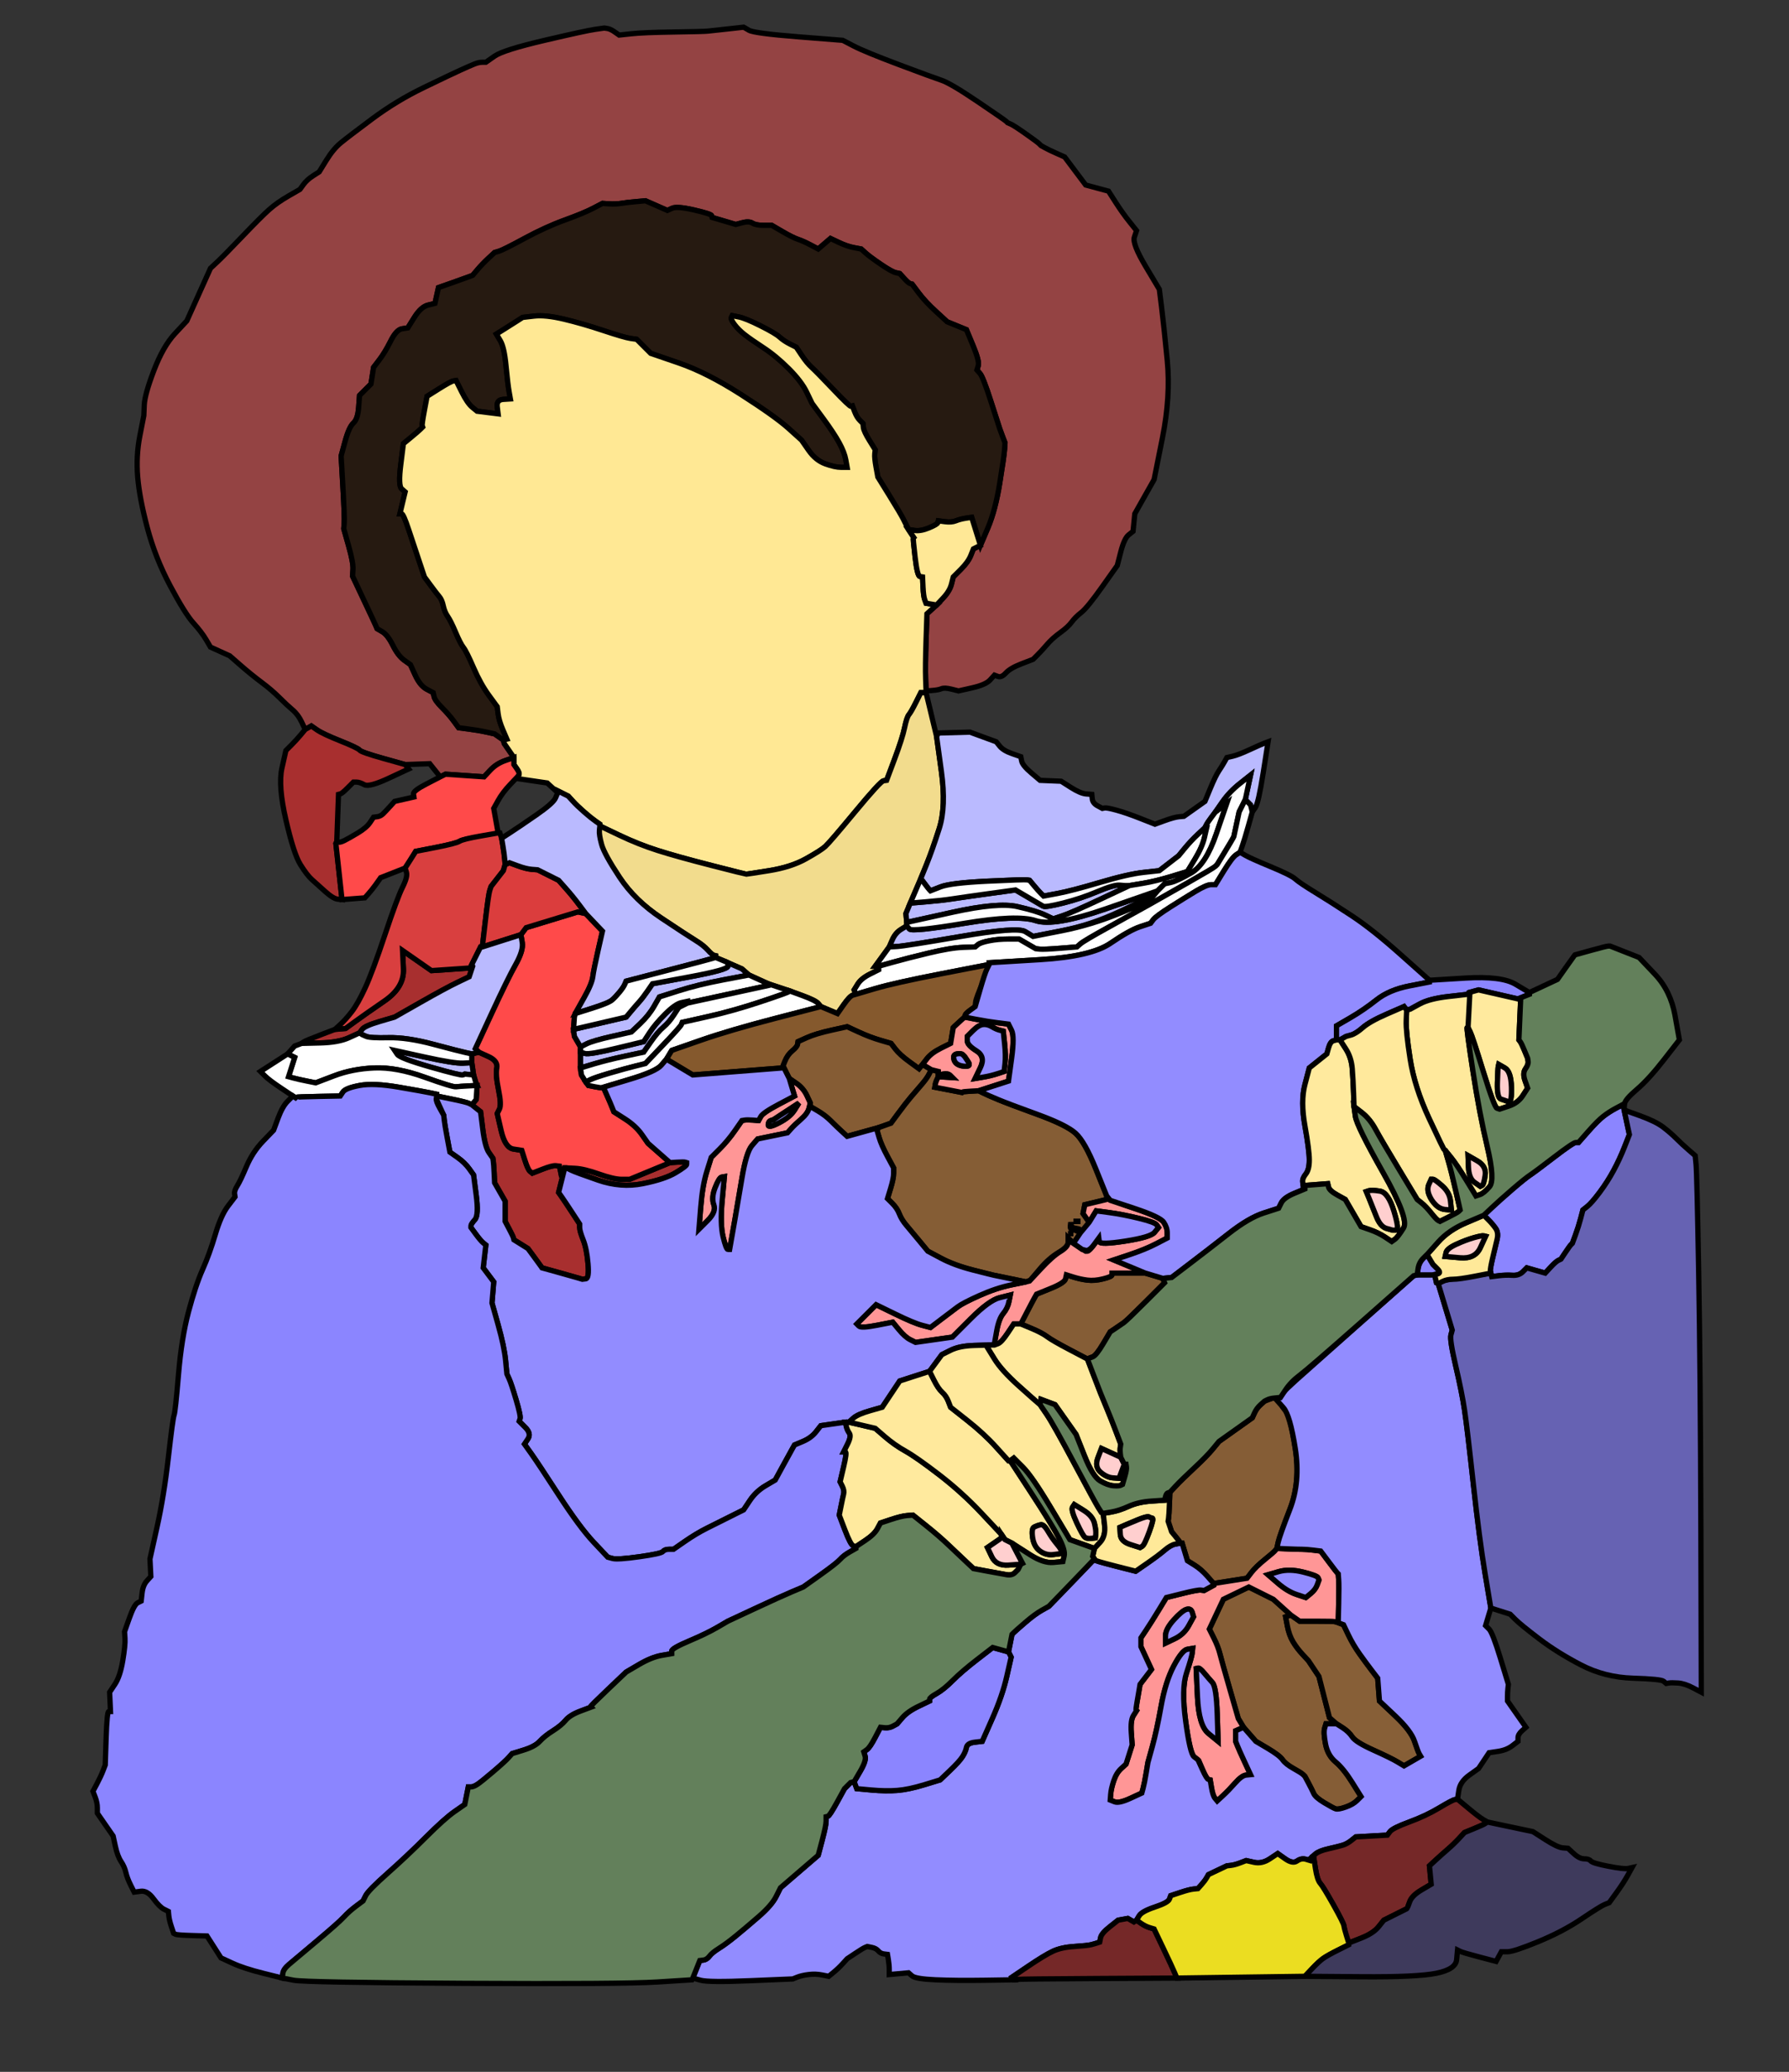 <?xml version="1.0" encoding="UTF-8" standalone="no"?>
<!-- Created with clker.com Crayon tracing tool http://www.clker.com) -->
<svg xmlns="http://www.w3.org/2000/svg" width="1020" height="1181.5">
<rect width="100%" height="100%" fill="#333333" stroke="none"/>
<path style="opacity: 1; fill: rgb(148, 67, 67); fill-rule: evenodd; stroke: rgb(0, 0, 0); stroke-width: 3px; stroke-linecap: butt; stroke-linejoin: miter; stroke-opacity: 1;" d="M 531.5 393.75 L 528 394 L 527.75 387 Q 527.5 380  528 365 L 528.5 350 L 531.25 347.5 L 534 345 L 537.75 341 Q 541.5 337  542.5 333 L 543.5 329 L 547.75 324.75 Q 552 320.5  553.5 316.75 L 555 313 L 557 312 L 559 311 L 563.25 301 Q 567.5 291  570 275.5 Q 572.5 260  572.75 256.25 L 573 252.5 L 571.75 249.25 Q 570.5 246  570 244.5 Q 569.5 243  565 229 Q 560.5 215  558.75 213 L 557 211 L 557.75 208.5 Q 558.5 206  554.75 197 L 551 188 L 545.5 185.75 L 540 183.5 L 539.75 183.25 Q 539.5 183  533.5 177.5 Q 527.5 172  523.75 167 L 520 162 L 519 161.75 Q 518 161.5  515.5 158.75 L 513 156 L 510.75 155.5 Q 508.5 155  502.25 150.75 Q 496 146.5  493.5 144.25 L 491 142 L 487 141.25 Q 483 140.5  478.25 138.25 L 473.5 136 L 470 139 L 466.5 142 L 462.25 139.75 Q 458 137.5  455 136.5 Q 452 135.5  446 132 L 440 128.5 L 435.5 128.5 Q 431 128.5  429 127.25 Q 427 126  423.25 127 L 419.5 128 L 412.75 126 L 406 124 L 405.75 123 Q 405.5 122  395.75 119.75 Q 386 117.5  383.25 118.75 L 380.5 120 L 374.25 117.25 L 368 114.5 L 362.5 115 Q 357 115.5  354 116 Q 351 116.5  347.25 116.25 L 343.5 116 L 338.25 118.75 Q 333 121.5  322 125.5 Q 311 129.5  299 136 Q 287 142.5  284.5 143.25 L 282 144 L 278.5 147.25 Q 275 150.5  272.25 153.75 L 269.5 157 L 268.25 157.5 Q 267 158  258.5 161 L 250 164 L 249 168.5 L 248 173 L 244 174 Q 240 175  236.25 181 L 232.5 187 L 229.25 187.5 Q 226 188  222.75 194.5 Q 219.5 201  216.25 205.25 L 213 209.5 L 212.25 214.25 L 211.5 219 L 208.25 222.25 L 205 225.5 L 204.5 232.25 Q 204 239  201.5 241.25 Q 199 243.5  196.75 251.75 L 194.5 260 L 195.5 277.5 Q 196.5 295  196.25 298.25 L 196 301.5 L 198.75 311.25 Q 201.5 321  201.25 324.75 L 201 328.5 L 207.25 341.75 Q 213.5 355  214.25 356.75 L 215 358.5 L 218 360.25 Q 221 362  224 368 Q 227 374  230.5 376.5 L 234 379 L 236.75 385 Q 239.5 391  243.25 393 L 247 395 L 247.5 397.25 Q 248 399.5  252 403.5 Q 256 407.5  258.75 411.25 L 261.5 415 L 267.25 415.75 Q 273 416.5  277.5 417.5 L 282 418.5 L 284.5 420.25 L 287 422 L 287.25 423 L 287.5 424 L 290.25 428 L 293 432 L 288 433.75 Q 283 435.5  279.5 439.25 L 276 443 L 265 442.25 L 254 441.5 L 252.5 442.25 L 251 443 L 248 439.25 L 245 435.5 L 238 435.75 L 231 436 L 218.5 432.5 Q 206 429  205 427.75 Q 204 426.5  194 422.5 Q 184 418.5  180.75 416.25 L 177.5 414 L 175.75 415 L 174 416 L 172 411.75 Q 170 407.5  166.75 404.75 Q 163.5 402  159.25 397.75 Q 155 393.5  149 389 Q 143 384.5  137 379.25 L 131 374 L 125.5 371.5 L 120 369 L 117.5 364.75 Q 115 360.5  110.25 355.25 Q 105.5 350  97 334 Q 88.5 318  84 301 Q 79.5 284  78.5 272 Q 77.5 260  79.75 248.5 L 82 237 L 82.25 231 Q 82.5 225  87.75 211.25 Q 93 197.5  99.75 190.25 L 106.5 183 L 113.25 168 L 120 153 L 123.75 149.5 Q 127.5 146  138.25 134.75 Q 149 123.5  153.5 119.5 Q 158 115.5  164.5 111.75 L 171 108 L 173 105.25 Q 175 102.5  178.5 100.25 L 182 98 L 186 91.5 Q 190 85  194.25 81.5 Q 198.5 78  212.25 67.75 Q 226 57.5  241.5 50 Q 257 42.5  262.5 40 Q 268 37.5  270.5 36.5 Q 273 35.5  275 35.5 L 277 35.5 L 282 32 Q 287 28.5  310.5 23 Q 334 17.5  339.25 16.75 L 344.5 16 L 346.25 16.25 Q 348 16.5  350.5 18.25 L 353 20 L 360 19.25 Q 367 18.5  384 18.25 Q 401 18  403.5 17.75 Q 406 17.5  415 16.5 L 424 15.5 L 427 17.25 Q 430 19  455.25 21 L 480.5 23 L 486.75 26.25 Q 493 29.5  512.25 36.75 Q 531.5 44  536.75 45.75 Q 542 47.5  557.5 58 Q 573 68.5  573.75 69.25 L 574.5 70 L 576.25 70.75 Q 578 71.5  584.75 76.25 Q 591.5 81  592.5 82 L 593.5 83 L 595.75 84.25 Q 598 85.5  602.5 87.5 L 607 89.5 L 611.5 95.5 Q 616 101.5  617.5 103.5 L 619 105.5 L 625.5 107.25 L 632 109 L 636 115.25 Q 640 121.5  644 126.5 L 648 131.5 L 646.75 135.25 Q 645.5 139  653.25 152 L 661 165 L 662.25 175 Q 663.5 185  665.5 205.5 Q 667.5 226  662.75 249.75 L 658 273.5 L 654.75 279.25 Q 651.5 285  649.25 289 L 647 293 L 646.5 298 L 646 303 L 643.5 305 Q 641 307  639 314.75 L 637 322.5 L 628.5 334.5 Q 620 346.5  616.5 349.25 Q 613 352  611 354.75 Q 609 357.5  604.5 360.75 Q 600 364  597 367.5 Q 594 371  591.5 373.5 L 589 376 L 582.5 378.5 Q 576 381  573.5 383.75 Q 571 386.5  569 385.75 L 567 385 L 564.5 387.75 Q 562 390.5  554.25 392.25 L 546.5 394 L 542.5 393 Q 538.5 392  536.75 392.75 Q 535 393.5  531.5 393.75  Z  " id="path2"/>
<path style="opacity: 1; fill: rgb(38, 26, 17); fill-rule: evenodd; stroke: rgb(0, 0, 0); stroke-width: 3px; stroke-linecap: butt; stroke-linejoin: miter; stroke-opacity: 1;" d="M 563.25 301 L 559 311 L 556.5 303 L 554 295 L 550.75 295.5 Q 547.5 296  545 297 Q 542.5 298  538.75 297.5 L 535 297 L 534.75 298 Q 534.5 299  529.75 301 Q 525 303  521.5 302.5 L 518 302 L 517.75 301.5 L 517.5 301 L 515.5 297 Q 513.5 293  507 282.5 L 500.5 272 L 499.5 266.5 Q 498.5 261  498.75 258.75 L 499 256.5 L 495.75 251.25 Q 492.5 246  492.25 243.75 L 492 241.5 L 490.25 239.75 Q 488.5 238  487.25 234.75 L 486 231.5 L 485.25 231.75 Q 484.5 232  475 222 Q 465.5 212  462.75 209.5 Q 460 207  457 202.5 L 454 198 L 450.5 196.25 Q 447 194.5  444.5 192.25 Q 442 190  433.5 185.75 Q 425 181.5  421.25 180.75 L 417.5 180 L 417 181 Q 416.5 182  418.75 185 Q 421 188  424.5 190.75 Q 428 193.5  435.25 198.25 Q 442.5 203  449.75 210.25 Q 457 217.5  460 223.75 L 463 230 L 469.25 238.5 Q 475.5 247  478.5 252.5 Q 481.5 258  482.25 262.25 L 483 266.5 L 479.5 266.5 Q 476 266.5  470.5 264.5 Q 465 262.5  461 256.75 L 457 251 L 449.5 244.25 Q 442 237.5  422.5 225 Q 403 212.5  387 207 L 371 201.5 L 367 197.5 L 363 193.5 L 359.5 193 Q 356 192.5  344 188.5 Q 332 184.5  321.5 182 Q 311 179.5  304.5 180.25 L 298 181 L 294.5 183.25 Q 291 185.5  287 188 L 283 190.5 L 285.25 194.25 Q 287.5 198  288.5 208.5 Q 289.5 219  290.25 223.25 L 291 227.5 L 287 227.75 Q 283 228  283.5 232 L 284 236 L 278 235.25 L 272 234.5 L 269.25 232.25 Q 266.5 230  263.25 223.5 L 260 217 L 258.5 217.25 Q 257 217.5  250.25 221.75 L 243.5 226 L 242 234 Q 240.5 242  240.75 242.75 L 241 243.5 L 239.75 244.75 Q 238.5 246  234.25 249.5 L 230 253 L 228.5 265 Q 227 277  229 278.75 L 231 280.5 L 229.5 286.75 L 228 293 L 229 293 Q 230 293  233 302 Q 236 311  239 320 L 242 329 L 245.5 333.75 Q 249 338.5  250.5 340.25 Q 252 342  252.75 345.5 Q 253.5 349  255.25 351.5 Q 257 354  259.75 360.5 Q 262.5 367  264.25 369.25 Q 266 371.5  270 380.75 Q 274 390  278.75 396.5 L 283.5 403 L 284 407 Q 284.5 411  286.75 416.25 L 289 421.5 L 288 421.75 L 287 422 L 284.5 420.25 L 282 418.5 L 277.5 417.5 Q 273 416.5  267.25 415.75 L 261.5 415 L 258.75 411.25 Q 256 407.5  252 403.5 Q 248 399.5  247.5 397.25 L 247 395 L 243.25 393 Q 239.5 391  236.75 385 L 234 379 L 230.5 376.5 Q 227 374  224 368 Q 221 362  218 360.25 L 215 358.5 L 214.25 356.75 Q 213.5 355  207.25 341.75 L 201 328.5 L 201.25 324.75 Q 201.5 321  198.75 311.25 L 196 301.5 L 196.25 298.25 Q 196.5 295  195.5 277.5 L 194.5 260 L 196.75 251.75 Q 199 243.5  201.5 241.25 Q 204 239  204.5 232.25 L 205 225.5 L 208.25 222.25 L 211.5 219 L 212.25 214.25 L 213 209.5 L 216.25 205.25 Q 219.5 201  222.75 194.5 Q 226 188  229.25 187.5 L 232.5 187 L 236.25 181 Q 240 175  244 174 L 248 173 L 249 168.5 L 250 164 L 258.5 161 Q 267 158  268.25 157.5 L 269.5 157 L 272.25 153.75 Q 275 150.5  278.5 147.25 L 282 144 L 284.5 143.25 Q 287 142.5  299 136 Q 311 129.5  322 125.5 Q 333 121.5  338.25 118.75 L 343.5 116 L 347.25 116.25 Q 351 116.5  354 116 Q 357 115.5  362.5 115 L 368 114.5 L 374.25 117.25 L 380.5 120 L 383.25 118.75 Q 386 117.5  395.75 119.75 Q 405.5 122  405.75 123 L 406 124 L 412.75 126 L 419.5 128 L 423.25 127 Q 427 126  429 127.25 Q 431 128.5  435.5 128.5 L 440 128.5 L 446 132 Q 452 135.5  455 136.5 Q 458 137.5  462.25 139.75 L 466.5 142 L 470 139 L 473.5 136 L 478.25 138.25 Q 483 140.5  487 141.25 L 491 142 L 493.5 144.25 Q 496 146.5  502.25 150.75 Q 508.5 155  510.75 155.5 L 513 156 L 515.5 158.75 Q 518 161.5  519 161.75 L 520 162 L 523.75 167 Q 527.5 172  533.5 177.5 Q 539.5 183  539.75 183.25 L 540 183.5 L 545.5 185.75 L 551 188 L 554.75 197 Q 558.5 206  557.75 208.5 L 557 211 L 558.75 213 Q 560.5 215  565 229 Q 569.5 243  570 244.5 Q 570.5 246  571.75 249.25 L 573 252.5 L 572.75 256.25 Q 572.5 260  570 275.5 Q 567.5 291  563.25 301  Z  " id="path4"/>
<path style="opacity: 1; fill: rgb(255, 232, 148); fill-rule: evenodd; stroke: rgb(0, 0, 0); stroke-width: 3px; stroke-linecap: butt; stroke-linejoin: miter; stroke-opacity: 1;" d="M 517.25 300.5 L 518 302 L 519.5 304.25 L 521 306.5 L 520.75 306.75 Q 520.5 307  521.75 317.75 Q 523 328.5  524.5 328.75 L 526 329 L 526.25 334.5 Q 526.5 340  527.25 342 L 528 344 L 531 344.5 L 534 345 L 531.25 347.5 L 528.5 350 L 528 365 Q 527.5 380  527.75 387 L 528 394 L 528 394.5 L 528 395 L 526.5 395 L 525 395 L 522.25 400.5 Q 519.5 406  518.25 407.5 Q 517 409  515.75 415 Q 514.5 421  510 433 L 505.5 445 L 503.75 445.25 Q 502 445.5  487.5 463 Q 473 480.5  470.5 482.75 Q 468 485  459.5 489.75 Q 451 494.5  438.5 496.5 Q 426 498.5  425.5 498.5 Q 425 498.5  405.5 493.5 Q 386 488.5  375 485 Q 364 481.5  353 476.25 L 342 471 L 342 470.5 L 342 470 L 339.5 468.25 Q 337 466.5  333 463 Q 329 459.5  326.5 456.75 L 324 454 L 321 452.5 L 318 451 L 318 451.5 L 318 452 L 315 449.25 L 312 446.5 L 303.5 445.25 L 295 444 L 295 443.5 L 295 443 L 295.75 442 Q 296.5 441  294.75 438.5 L 293 436 L 293 434 L 293 432 L 290.25 428 L 287.5 424 L 287.25 423 L 287 422 L 288 421.75 L 289 421.5 L 286.75 416.25 Q 284.5 411  284 407 L 283.5 403 L 278.75 396.5 Q 274 390  270 380.75 Q 266 371.5  264.25 369.25 Q 262.5 367  259.75 360.5 Q 257 354  255.25 351.5 Q 253.5 349  252.75 345.5 Q 252 342  250.5 340.25 Q 249 338.5  245.5 333.75 L 242 329 L 239 320 Q 236 311  233 302 Q 230 293  229 293 L 228 293 L 229.5 286.75 L 231 280.5 L 229 278.75 Q 227 277  228.5 265 L 230 253 L 234.25 249.5 Q 238.5 246  239.75 244.75 L 241 243.5 L 240.75 242.75 Q 240.5 242  242 234 L 243.5 226 L 250.25 221.75 Q 257 217.5  258.5 217.25 L 260 217 L 263.25 223.5 Q 266.5 230  269.25 232.25 L 272 234.5 L 278 235.25 L 284 236 L 283.5 232 Q 283 228  287 227.75 L 291 227.5 L 290.25 223.25 Q 289.5 219  288.5 208.5 Q 287.5 198  285.25 194.25 L 283 190.5 L 287 188 Q 291 185.5  294.5 183.25 L 298 181 L 304.5 180.25 Q 311 179.5  321.5 182 Q 332 184.5  344 188.5 Q 356 192.5  359.5 193 L 363 193.5 L 367 197.5 L 371 201.5 L 387 207 Q 403 212.5  422.5 225 Q 442 237.5  449.5 244.25 L 457 251 L 461 256.75 Q 465 262.5  470.5 264.5 Q 476 266.5  479.5 266.5 L 483 266.5 L 482.25 262.25 Q 481.5 258  478.5 252.5 Q 475.5 247  469.25 238.5 L 463 230 L 460 223.75 Q 457 217.5  449.75 210.25 Q 442.5 203  435.25 198.25 Q 428 193.5  424.5 190.75 Q 421 188  418.75 185 Q 416.5 182  417 181 L 417.5 180 L 421.25 180.75 Q 425 181.5  433.5 185.75 Q 442 190  444.5 192.25 Q 447 194.5  450.5 196.25 L 454 198 L 457 202.5 Q 460 207  462.75 209.5 Q 465.5 212  475 222 Q 484.5 232  485.25 231.75 L 486 231.5 L 487.25 234.75 Q 488.5 238  490.25 239.75 L 492 241.5 L 492.25 243.75 Q 492.5 246  495.75 251.25 L 499 256.5 L 498.75 258.75 Q 498.5 261  499.5 266.5 L 500.5 272 L 507 282.5 Q 513.5 293  515 296 L 516.5 299 L 517.25 300.5  Z  " id="path6"/>
<path style="opacity: 1; fill: rgb(255, 232, 150); fill-rule: evenodd; stroke: rgb(0, 0, 0); stroke-width: 3px; stroke-linecap: butt; stroke-linejoin: miter; stroke-opacity: 1;" d="M 556.5 303 L 559 311 L 557 312 L 555 313 L 553.5 316.75 Q 552 320.5  547.75 324.75 L 543.5 329 L 542.5 333 Q 541.5 337  537.75 341 L 534 345 L 531 344.5 L 528 344 L 527.25 342 Q 526.5 340  526.25 334.5 L 526 329 L 524.5 328.75 Q 523 328.5  521.75 317.75 Q 520.5 307  520.75 306.75 L 521 306.5 L 519.5 304.25 L 518 302 L 521.5 302.5 Q 525 303  529.75 301 Q 534.5 299  534.75 298 L 535 297 L 538.75 297.5 Q 542.5 298  545 297 Q 547.5 296  550.75 295.5 L 554 295 L 556.5 303  Z  " id="path8"/>
<path style="opacity: 1; fill: rgb(242, 220, 141); fill-rule: evenodd; stroke: rgb(0, 0, 0); stroke-width: 3px; stroke-linecap: butt; stroke-linejoin: miter; stroke-opacity: 1;" d="M 526.5 395 L 528 395 L 531 407.5 L 534 420 L 536.75 440 Q 539.5 460  535.5 472.5 Q 531.5 485  528.25 493 L 525 501 L 522 508 L 519 515 L 517.75 518 L 516.5 521 L 516.75 523.5 L 517 526 L 517 527 L 517 528 L 513.75 530 Q 510.5 532  508.75 536 L 507 540 L 503 545.5 L 499 551 L 500 551 L 501 551 L 501 552 L 501 553 L 496 555.5 Q 491 558  489 561.25 L 487 564.5 L 487.5 565.75 L 488 567 L 486.25 567.5 Q 484.5 568  481 573 L 477.5 578 L 472.75 576 L 468 574 L 466.5 572.25 Q 465 570.5  457.5 567.75 L 450 565 L 444 563 L 438 561 L 432.5 558.5 L 427 556 L 425 554.25 L 423 552.5 L 419 550.75 L 415 549 L 414.5 548.75 L 414 548.5 L 411 547.25 L 408 546 L 408 545.5 L 408 545 L 407 544.75 Q 406 544.5  403.5 541.75 Q 401 539  396.5 536.25 Q 392 533.5  377 523.5 Q 362 513.5  353.75 501.25 Q 345.5 489  343.75 486.5 Q 342 484  341.5 477.5 L 341 471 L 341.5 471 L 342 471 L 353 476.25 Q 364 481.5  375 485 Q 386 488.5  405.5 493.5 Q 425 498.5  425.5 498.5 Q 426 498.5  438.5 496.5 Q 451 494.5  459.5 489.75 Q 468 485  470.5 482.75 Q 473 480.5  487.5 463 Q 502 445.5  503.75 445.25 L 505.5 445 L 510 433 Q 514.5 421  515.75 415 Q 517 409  518.25 407.5 Q 519.5 406  522.25 400.5 L 525 395 L 526.5 395  Z  " id="path10"/>
<path style="opacity: 1; fill: rgb(168, 47, 47); fill-rule: evenodd; stroke: rgb(0, 0, 0); stroke-width: 3px; stroke-linecap: butt; stroke-linejoin: miter; stroke-opacity: 1;" d="M 218.5 432.5 L 231 436 L 232 437.25 L 233 438.5 L 221.75 443.75 Q 210.5 449  207.75 447.5 Q 205 446  203.25 446 L 201.5 446 L 198.25 449.25 Q 195 452.5  194 452.75 L 193 453 L 192.5 466.5 L 192 480 L 191.75 480.5 L 191.5 481 L 193.25 497 L 195 513 L 192.5 512.75 Q 190 512.5  185.25 508.25 Q 180.5 504  177.75 501.5 Q 175 499  171.25 493 Q 167.5 487  163 467.5 Q 158.5 448  160.75 438 L 163 428 L 166 425 Q 169 422  171.5 419 L 174 416 L 175.75 415 L 177.5 414 L 180.75 416.25 Q 184 418.5  194 422.5 Q 204 426.5  205 427.75 Q 206 429  218.5 432.5  Z  " id="path12"/>
<path style="opacity: 1; fill: rgb(168, 47, 47); fill-rule: evenodd; stroke: rgb(0, 0, 0); stroke-width: 3px; stroke-linecap: butt; stroke-linejoin: miter; stroke-opacity: 1;" d="M 268.5 551 L 269 550 L 269.25 550.5 L 269.5 551 L 268.5 554 L 267.5 557 L 260.75 560.25 Q 254 563.5  239.5 571.75 L 225 580 L 216.5 582.5 Q 208 585  206.5 587 L 205 589 L 199 591.75 Q 193 594.5  182.5 594.75 L 172 595 L 173 594.25 Q 174 593.5  182.5 590.25 L 191 587 L 194 586.75 L 197 586.5 L 202.5 582.5 Q 208 578.5  219.25 570.75 Q 230.5 563  230 552.5 L 229.5 542 L 237.75 547.75 L 246 553.5 L 257 552.75 L 268 552 L 268.5 551  Z  " id="path14"/>
<path style="opacity: 1; fill: rgb(168, 47, 47); fill-rule: evenodd; stroke: rgb(0, 0, 0); stroke-width: 3px; stroke-linecap: butt; stroke-linejoin: miter; stroke-opacity: 1;" d="M 271 600.5 L 273 600 L 278.5 602.5 Q 284 605  283.25 609 Q 282.5 613  284.25 621.5 Q 286 630  284.75 632.5 L 283.5 635 L 285.75 644.75 Q 288 654.5  292.75 655.25 L 297.5 656 L 299.25 661.5 Q 301 667  302.25 668 L 303.5 669 L 309.25 666.75 Q 315 664.5  317 664.75 L 319 665 L 319.5 667.5 L 320 670 L 320.5 670 L 321 670 L 319.75 675 L 318.5 680 L 320.25 682.5 Q 322 685  326.25 691.5 L 330.5 698 L 330.5 700 Q 330.5 702  332.5 707 Q 334.5 712  335.25 720.5 Q 336 729  334 729.25 L 332 729.5 L 329.5 728.75 Q 327 728  318 725.5 L 309 723 L 308.5 722.25 Q 308 721.5  304.5 716.75 L 301 712 L 297 709.5 L 293 707 L 292.75 706 Q 292.5 705  290.25 700.75 L 288 696.5 L 288 690.75 L 288 685 L 285 679.75 L 282 674.5 L 281.75 669.25 Q 281.5 664  281.25 662.25 L 281 660.5 L 278.75 657.25 Q 276.5 654  275.25 644 L 274 634 L 271.5 632 L 269 630 L 270.25 628.5 L 271.5 627 L 271.75 623 L 272 619 L 271.75 618.5 L 271.5 618 L 270.75 615.5 L 270 613 L 269.5 609.5 L 269 606 L 269 603.5 L 269 601 L 271 600.5  Z  " id="path16"/>
<path style="opacity: 1; fill: rgb(168, 47, 47); fill-rule: evenodd; stroke: rgb(0, 0, 0); stroke-width: 3px; stroke-linecap: butt; stroke-linejoin: miter; stroke-opacity: 1;" d="M 325.5 667.25 L 323 666 L 328 666.25 Q 333 666.5  341.5 669.5 Q 350 672.5  354.5 672.5 L 359 672.5 L 370.5 667.75 L 382 663 L 386 662.75 Q 390 662.5  390.75 662.75 L 391.5 663 L 391.5 664 Q 391.5 665  385.25 668.75 Q 379 672.5  366.5 675 Q 354 677.5  341 673 Q 328 668.5  325.5 667.25  Z  " id="path18"/>
<path style="opacity: 1; fill: rgb(255, 74, 74); fill-rule: evenodd; stroke: rgb(0, 0, 0); stroke-width: 3px; stroke-linecap: butt; stroke-linejoin: miter; stroke-opacity: 1;" d="M 288 433.75 L 293 432 L 293 434 L 293 436 L 294.75 438.5 Q 296.5 441  295.75 442 L 295 443 L 290.75 447.5 Q 286.5 452  284 456.5 L 281.5 461 L 282.75 468 L 284 475 L 284 475.5 L 284 476 L 274 477.25 Q 264 478.5  262 479.75 Q 260 481  248.5 483.25 L 237 485.5 L 236.25 486.75 Q 235.5 488  233.25 491.5 L 231 495 L 224 497.75 L 217 500.5 L 216.5 501.25 Q 216 502  214 504.75 Q 212 507.5  210 509.75 L 208 512 L 201.5 512.5 L 195 513 L 193.25 497 L 191.5 481 L 191.75 480.5 L 192 480 L 193 480.25 Q 194 480.5  196.5 479.25 Q 199 478  204 475 Q 209 472  211 469 L 213 466 L 215 465.75 Q 217 465.5  218.5 464 Q 220 462.5  222.5 459.75 L 225 457 L 230.5 455.75 L 236 454.5 L 235.75 452.75 Q 235.5 451  243.25 447 L 251 443 L 252.5 442.25 L 254 441.5 L 265 442.25 L 276 443 L 279.5 439.25 Q 283 435.5  288 433.75  Z  " id="path20"/>
<path style="opacity: 1; fill: rgb(255, 74, 74); fill-rule: evenodd; stroke: rgb(0, 0, 0); stroke-width: 3px; stroke-linecap: butt; stroke-linejoin: miter; stroke-opacity: 1;" d="M 331.75 520.5 L 334 521 L 338.75 526 L 343.5 531 L 341 542 Q 338.5 553  338 557 Q 337.5 561  333 569 Q 328.5 577  328.25 577.5 L 328 578 L 327.75 579 L 327.5 580 L 327.25 583.5 L 327 587 L 327.25 589 L 327.5 591 L 329.25 594 L 331 597 L 331 598.5 L 331 600 L 331 602.25 L 331 604.5 L 331 606.75 L 331 609 L 331.25 611 L 331.5 613 L 332.75 615 L 334 617 L 334.75 618 L 335.5 619 L 339.25 619.75 Q 343 620.5  343.5 620.25 L 344 620 L 346 624.5 Q 348 629  349 631.5 L 350 634 L 356.25 638 Q 362.5 642  366 647 L 369.5 652 L 375.75 657.5 L 382 663 L 370.5 667.75 L 359 672.5 L 354.5 672.5 Q 350 672.5  341.5 669.5 Q 333 666.5  328 666.25 L 323 666 L 322.5 666 L 322 666 L 321.5 668 L 321 670 L 320.5 670 L 320 670 L 319.5 667.5 L 319 665 L 317 664.75 Q 315 664.5  309.25 666.75 L 303.5 669 L 302.25 668 Q 301 667  299.25 661.5 L 297.5 656 L 292.75 655.25 Q 288 654.5  285.75 644.75 L 283.5 635 L 284.75 632.5 Q 286 630  284.25 621.5 Q 282.5 613  283.25 609 Q 284 605  278.5 602.5 L 273 600 L 272 599 L 271 598 L 280.25 578 Q 289.5 558  294 550 Q 298.5 542  297.75 537.5 L 297 533 L 298.5 531 L 300 529 L 314.75 524.5 L 329.5 520 L 331.75 520.5  Z  " id="path22"/>
<path style="opacity: 1; fill: rgb(217, 63, 63); fill-rule: evenodd; stroke: rgb(0, 0, 0); stroke-width: 3px; stroke-linecap: butt; stroke-linejoin: miter; stroke-opacity: 1;" d="M 274 476.75 L 284 475 L 284.5 475 L 285 475 L 285.5 476.5 L 286 478 L 286.75 482.5 Q 287.5 487  287.75 490 L 288 493 L 287.5 494.75 L 287 496.5 L 283.5 501 L 280 505.5 L 279.25 507.75 Q 278.5 510  276.75 525 L 275 540 L 274.5 540 L 274 540 L 271.5 545 L 269 550 L 268.5 551 L 268 552 L 257 552.75 L 246 553.5 L 237.75 547.75 L 229.5 542 L 230 552.5 Q 230.5 563  219.25 570.75 Q 208 578.5  202.5 582.5 L 197 586.5 L 194 586.75 L 191 587 L 194 584.25 Q 197 581.5  200.5 577 Q 204 572.5  208.25 563.25 Q 212.5 554  219.5 533 Q 226.5 512  229.5 506 Q 232.5 500  231.75 497.5 L 231 495 L 233.25 491.5 Q 235.5 488  236.25 486.75 L 237 485.5 L 248.5 483.25 Q 260 481  262 479.75 Q 264 478.5  274 476.75  Z  " id="path24"/>
<path style="opacity: 1; fill: rgb(219, 61, 61); fill-rule: evenodd; stroke: rgb(0, 0, 0); stroke-width: 3px; stroke-linecap: butt; stroke-linejoin: miter; stroke-opacity: 1;" d="M 330.25 516 L 334 521 L 331.75 520.5 L 329.5 520 L 314.75 524.5 L 300 529 L 298.5 531 L 297 533 L 286 536.5 L 275 540 L 276.75 525 Q 278.5 510  279.25 507.75 L 280 505.5 L 283.5 501 L 287 496.5 L 287.5 494.75 L 288 493 L 289.25 492.5 L 290.5 492 L 295.25 493.75 Q 300 495.5  303.25 495.75 L 306.5 496 L 312.5 499 L 318.5 502 L 322.5 506.5 Q 326.5 511  330.25 516  Z  " id="path26"/>
<path style="opacity: 1; fill: rgb(186, 186, 255); fill-rule: evenodd; stroke: rgb(0, 0, 0); stroke-width: 3px; stroke-linecap: butt; stroke-linejoin: miter; stroke-opacity: 1;" d="M 286 536.5 L 297 533 L 297.75 537.5 Q 298.5 542  294 550 Q 289.5 558  280.25 578 L 271 598 L 272 599 L 273 600 L 271 600.5 L 269 601 L 265.5 600.25 Q 262 599.5  247 595.5 Q 232 591.5  221.5 591.75 Q 211 592  208.75 591 L 206.5 590 L 205.75 589.5 L 205 589 L 206.5 587 Q 208 585  216.5 582.5 L 225 580 L 239.5 571.75 Q 254 563.5  260.75 560.25 L 267.5 557 L 268.5 554 L 269.5 551 L 269.25 550.5 L 269 550 L 271.5 545 L 274 540 L 274.5 540 L 275 540 L 286 536.5  Z  " id="path28"/>
<path style="opacity: 1; fill: rgb(186, 186, 255); fill-rule: evenodd; stroke: rgb(0, 0, 0); stroke-width: 3px; stroke-linecap: butt; stroke-linejoin: miter; stroke-opacity: 1;" d="M 264 606.25 L 269 606 L 269.5 609.5 L 270 613 L 267.5 612.75 L 265 612.5 L 264 613 Q 263 613.5  245.5 608.5 Q 228 603.5  226.5 601.25 L 225 599 L 242 602.75 Q 259 606.5  264 606.25  Z  " id="path30"/>
<path style="opacity: 1; fill: rgb(186, 186, 255); fill-rule: evenodd; stroke: rgb(0, 0, 0); stroke-width: 3px; stroke-linecap: butt; stroke-linejoin: miter; stroke-opacity: 1;" d="M 342 470.5 L 342 471 L 341.75 473.5 Q 341.5 476  343 481.5 Q 344.5 487  353.25 500.25 Q 362 513.5  377 523.5 Q 392 533.5  396.5 536.25 Q 401 539  403.5 541.75 Q 406 544.5  407 544.75 L 408 545 L 408 545.5 L 408 546 L 405.5 546.75 Q 403 547.5  380 553.5 L 357 559.5 L 356.25 561.25 Q 355.5 563  353.25 565.75 Q 351 568.5  349 570.25 Q 347 572  337.5 575 L 328 578 L 328.25 577.5 Q 328.5 577  333 569 Q 337.5 561  338 557 Q 338.5 553  341 542 L 343.5 531 L 338.75 526 L 334 521 L 330.25 516 Q 326.5 511  322.5 506.5 L 318.5 502 L 312.5 499 L 306.5 496 L 303.25 495.75 Q 300 495.5  295.25 493.75 L 290.5 492 L 289.25 492.5 L 288 493 L 287.75 490 Q 287.5 487  286.75 482.5 L 286 478 L 291 474.75 Q 296 471.5  305.75 464.75 Q 315.5 458  316.75 455 L 318 452 L 318 451.5 L 318 451 L 321 452.5 L 324 454 L 326.5 456.75 Q 329 459.5  333 463 Q 337 466.5  339.5 468.25 L 342 470 L 342 470.5  Z  " id="path32"/>
<path style="opacity: 1; fill: rgb(186, 186, 255); fill-rule: evenodd; stroke: rgb(0, 0, 0); stroke-width: 3px; stroke-linecap: butt; stroke-linejoin: miter; stroke-opacity: 1;" d="M 415 551 L 415 549 L 419 550.75 L 423 552.5 L 425 554.25 L 427 556 L 412.5 558.75 Q 398 561.5  387 565 L 376 568.5 L 373 573.75 Q 370 579  365 583.75 L 360 588.5 L 349 591 Q 338 593.5  334.5 595.25 L 331 597 L 329.25 594 L 327.5 591 L 327.25 589 L 327 587 L 342 583.5 L 357 580 L 359.5 577 Q 362 574  364.25 571.5 Q 366.5 569  369.25 565 L 372 561 L 393.5 557 Q 415 553  415 551  Z  " id="path34"/>
<path style="opacity: 1; fill: rgb(186, 186, 255); fill-rule: evenodd; stroke: rgb(0, 0, 0); stroke-width: 3px; stroke-linecap: butt; stroke-linejoin: miter; stroke-opacity: 1;" d="M 392 571.5 L 392 572 L 389.5 573.25 L 387 574.5 L 384.25 578.75 Q 381.5 583  378.25 585.75 Q 375 588.5  371 594.25 L 367 600 L 356.5 602.25 Q 346 604.5  338.5 606.75 L 331 609 L 331 606.75 L 331 604.5 L 331 602.25 L 331 600 L 333.5 600.75 Q 336 601.5  351.5 597.75 L 367 594 L 370.25 589 Q 373.5 584  379.25 578.25 Q 385 572.5  388.5 571.75 L 392 571 L 392 571.5  Z  " id="path36"/>
<path style="opacity: 1; fill: rgb(186, 186, 255); fill-rule: evenodd; stroke: rgb(0, 0, 0); stroke-width: 3px; stroke-linecap: butt; stroke-linejoin: miter; stroke-opacity: 1;" d="M 630.5 518.25 L 660 508 L 657.5 510 L 655 512 L 638.5 519.75 Q 622 527.5  605.5 530.75 L 589 534 L 584.5 531.25 Q 580 528.5  548 534 Q 516 539.5  511.5 539.75 L 507 540 L 508.75 536 Q 510.5 532  513.75 530 L 517 528 L 518.5 529.75 Q 520 531.5  550 526.5 Q 580 521.5  590.5 525 Q 601 528.5  630.5 518.25  Z  " id="path38"/>
<path style="opacity: 1; fill: rgb(186, 186, 255); fill-rule: evenodd; stroke: rgb(0, 0, 0); stroke-width: 3px; stroke-linecap: butt; stroke-linejoin: miter; stroke-opacity: 1;" d="M 642.75 505 L 644 505 L 627.5 512.75 Q 611 520.5  605.75 522.25 L 600.5 524 L 595.75 521.75 Q 591 519.5  580 517 Q 569 514.5  543 520.25 L 517 526 L 516.75 523.5 L 516.5 521 L 517.75 518 L 519 515 L 528 514.25 Q 537 513.5  543.5 512.5 Q 550 511.5  564.5 509.5 L 579 507.5 L 586.25 511.75 Q 593.5 516  594.75 516.75 Q 596 517.5  606 515 Q 616 512.5  625.5 508.5 Q 635 504.5  638.25 504.75 L 641.5 505 L 642.75 505  Z  " id="path40"/>
<path style="opacity: 1; fill: rgb(186, 186, 255); fill-rule: evenodd; stroke: rgb(0, 0, 0); stroke-width: 3px; stroke-linecap: butt; stroke-linejoin: miter; stroke-opacity: 1;" d="M 715.75 460.5 L 714 463 L 713.5 461 L 713 459 L 711.5 457.5 L 710 456 L 711.5 449 L 713 442 L 707 446.75 Q 701 451.5  697 457.25 L 693 463 L 690.75 466 Q 688.5 469  687.75 470.5 L 687 472 L 683 475.75 Q 679 479.5  675.5 483.75 L 672 488 L 666.5 492.25 L 661 496.5 L 652 497.5 Q 643 498.5  627 503.25 Q 611 508  603 509.5 L 595 511 L 593.5 509.5 Q 592 508  589.5 505 L 587 502 L 585.5 501.75 Q 584 501.5  563 502.5 Q 542 503.5  536.25 505.75 L 530.5 508 L 530 507.5 Q 529.5 507  527.25 504 L 525 501 L 528.25 493 Q 531.5 485  535.5 472.5 Q 539.5 460  536.75 440 L 534 420 L 534.5 419 L 535 418 L 544 417.75 L 553 417.5 L 560.5 420.25 L 568 423 L 570 425.5 Q 572 428  577 429.75 L 582 431.5 L 582.5 434 Q 583 436.5  588 440.75 L 593 445 L 599 445.25 L 605 445.5 L 610.5 449 Q 616 452.5  619.25 452.75 L 622.5 453 L 622.75 455.5 Q 623 458  625.75 459.5 L 628.5 461 L 629.75 460.75 Q 631 460.5  636.5 462 Q 642 463.5  650.25 466.75 L 658.5 470 L 664 468 Q 669.5 466  672.25 465.75 L 675 465.5 L 681 461.25 L 687 457 L 690 449.75 Q 693 442.5  695 439.5 Q 697 436.5  698.25 434.25 L 699.5 432 L 702.75 431.25 Q 706 430.5  712.5 427.5 Q 719 424.5  721 423.75 L 723 423 L 720.25 440.5 Q 717.5 458  715.75 460.5  Z  " id="path42"/>
<path style="opacity: 1; fill: rgb(255, 255, 255); fill-rule: evenodd; stroke: rgb(0, 0, 0); stroke-width: 3px; stroke-linecap: butt; stroke-linejoin: miter; stroke-opacity: 1;" d="M 199 591.75 L 205 589 L 205.75 589.5 L 206.5 590 L 208.75 591 Q 211 592  221.5 591.75 Q 232 591.5  247 595.5 Q 262 599.5  265.5 600.25 L 269 601 L 269 603.5 L 269 606 L 264 606.25 Q 259 606.5  242 602.75 L 225 599 L 226.5 601.25 Q 228 603.5  245.5 608.5 Q 263 613.5  264 613 L 265 612.5 L 267.5 612.75 L 270 613 L 270.75 615.5 L 271.5 618 L 271.75 618.5 L 272 619 L 267 619.25 Q 262 619.5  260 619.75 Q 258 620  242 614.25 Q 226 608.5  213.5 609 Q 201 609.5  190.5 613.5 L 180 617.5 L 175 616.5 Q 170 615.5  167.25 614.75 L 164.5 614 L 166.25 608.5 L 168 603 L 166 602 L 164 601 L 166 598.75 L 168 596.5 L 170 595.75 L 172 595 L 182.5 594.75 Q 193 594.5  199 591.75  Z  " id="path44"/>
<path style="opacity: 1; fill: rgb(255, 255, 255); fill-rule: evenodd; stroke: rgb(0, 0, 0); stroke-width: 3px; stroke-linecap: butt; stroke-linejoin: miter; stroke-opacity: 1;" d="M 405.5 546.75 L 408 546 L 411 547.25 L 414 548.5 L 414.5 548.75 L 415 549 L 415 551 Q 415 553  393.5 557 L 372 561 L 369.25 565 Q 366.5 569  364.25 571.5 Q 362 574  359.5 577 L 357 580 L 342 583.5 L 327 587 L 327.25 583.5 L 327.5 580 L 327.75 579 L 328 578 L 337.5 575 Q 347 572  349 570.25 Q 351 568.5  353.25 565.75 Q 355.5 563  356.25 561.25 L 357 559.5 L 380 553.5 Q 403 547.5  405.5 546.75  Z  " id="path46"/>
<path style="opacity: 1; fill: rgb(255, 255, 255); fill-rule: evenodd; stroke: rgb(0, 0, 0); stroke-width: 3px; stroke-linecap: butt; stroke-linejoin: miter; stroke-opacity: 1;" d="M 412.5 558.75 L 427 556 L 432.5 558.5 L 438 561 L 438 561.5 L 438 562 L 415 567 L 392 572 L 392 571.5 L 392 571 L 388.5 571.75 Q 385 572.5  379.25 578.25 Q 373.5 584  370.25 589 L 367 594 L 351.5 597.75 Q 336 601.5  333.5 600.75 L 331 600 L 331 598.5 L 331 597 L 334.5 595.25 Q 338 593.5  349 591 L 360 588.5 L 365 583.75 Q 370 579  373 573.75 L 376 568.5 L 387 565 Q 398 561.5  412.5 558.75  Z  " id="path48"/>
<path style="opacity: 1; fill: rgb(255, 255, 255); fill-rule: evenodd; stroke: rgb(0, 0, 0); stroke-width: 3px; stroke-linecap: butt; stroke-linejoin: miter; stroke-opacity: 1;" d="M 683 475.75 L 687 472 L 687.5 472 L 688 472 L 686.75 477.5 Q 685.5 483  681.25 490 L 677 497 L 668 499.75 Q 659 502.5  651.5 503.75 L 644 505 L 642.75 505 L 641.5 505 L 638.25 504.75 Q 635 504.5  625.5 508.5 Q 616 512.5  606 515 Q 596 517.5  594.75 516.75 Q 593.5 516  586.25 511.75 L 579 507.5 L 564.5 509.5 Q 550 511.5  543.5 512.5 Q 537 513.5  528 514.25 L 519 515 L 522 508 L 525 501 L 527.25 504 Q 529.5 507  530 507.5 L 530.5 508 L 536.25 505.75 Q 542 503.5  563 502.5 Q 584 501.5  585.5 501.75 L 587 502 L 589.5 505 Q 592 508  593.5 509.5 L 595 511 L 603 509.5 Q 611 508  627 503.25 Q 643 498.5  652 497.5 L 661 496.5 L 666.5 492.25 L 672 488 L 675.5 483.75 Q 679 479.5  683 475.75  Z  " id="path50"/>
<path style="opacity: 1; fill: rgb(255, 255, 255); fill-rule: evenodd; stroke: rgb(0, 0, 0); stroke-width: 3px; stroke-linecap: butt; stroke-linejoin: miter; stroke-opacity: 1;" d="M 662 506 L 660 508 L 630.5 518.25 Q 601 528.5  590.5 525 Q 580 521.5  550 526.5 Q 520 531.5  518.5 529.75 L 517 528 L 517 527 L 517 526 L 543 520.25 Q 569 514.5  580 517 Q 591 519.5  595.75 521.75 L 600.5 524 L 605.75 522.25 Q 611 520.5  627.5 512.75 L 644 505 L 651.5 503.75 Q 659 502.5  668 499.75 L 677 497 L 681.25 490 Q 685.5 483  686.75 477.5 L 688 472 L 687.5 472 L 687 472 L 687.75 470.5 Q 688.5 469  690.75 466 L 693 463 L 696.25 460.5 L 699.5 458 L 693.5 475.5 Q 687.5 493  679.25 497.75 Q 671 502.5  667.5 503.25 L 664 504 L 662 506  Z  " id="path52"/>
<path style="opacity: 1; fill: rgb(255, 255, 255); fill-rule: evenodd; stroke: rgb(0, 0, 0); stroke-width: 3px; stroke-linecap: butt; stroke-linejoin: miter; stroke-opacity: 1;" d="M 156.25 606 L 164 601 L 166 602 L 168 603 L 166.25 608.5 L 164.5 614 L 167.25 614.75 Q 170 615.5  175 616.5 L 180 617.5 L 190.5 613.5 Q 201 609.5  213.5 609 Q 226 608.5  242 614.25 Q 258 620  260 619.75 Q 262 619.5  267 619.25 L 272 619 L 271.75 623 L 271.5 627 L 270.25 628.5 L 269 630 L 267.5 629.25 Q 266 628.5  257.5 626.75 L 249 625 L 249 624.5 L 249 624 L 245.5 623.25 Q 242 622.5  227.5 620 Q 213 617.5  205 619 Q 197 620.5  195.5 622.75 L 194 625 L 181.5 625.25 Q 169 625.5  168.75 625.75 L 168.5 626 L 167.75 625.5 L 167 625 L 160.25 620.5 Q 153.5 616  151 613.5 L 148.5 611 L 156.25 606  Z  " id="path54"/>
<path style="opacity: 1; fill: rgb(255, 255, 255); fill-rule: evenodd; stroke: rgb(0, 0, 0); stroke-width: 3px; stroke-linecap: butt; stroke-linejoin: miter; stroke-opacity: 1;" d="M 438 561.5 L 438 561 L 444 563 L 450 565 L 449.75 565.5 Q 449.5 566  433.75 571.25 Q 418 576.5  403.5 579.75 L 389 583 L 388.5 584.25 Q 388 585.5  378 596 L 368 606.5 L 362 608 Q 356 609.5  347.5 612 Q 339 614.5  336.5 615.75 L 334 617 L 332.75 615 L 331.5 613 L 331.25 611 L 331 609 L 338.5 606.75 Q 346 604.5  356.5 602.25 L 367 600 L 371 594.25 Q 375 588.5  378.25 585.75 Q 381.5 583  384.25 578.75 L 387 574.5 L 389.5 573.25 L 392 572 L 415 567 L 438 562 L 438 561.5  Z  " id="path56"/>
<path style="opacity: 1; fill: rgb(255, 255, 255); fill-rule: evenodd; stroke: rgb(0, 0, 0); stroke-width: 3px; stroke-linecap: butt; stroke-linejoin: miter; stroke-opacity: 1;" d="M 711.5 449 L 710 456 L 708.25 459.5 L 706.5 463 L 705 470 L 703.5 477 L 703 478 Q 702.5 479  698.25 486 L 694 493 L 693 494 Q 692 495  677.5 503.25 Q 663 511.5  655 516 Q 647 520.5  632.5 528.5 Q 618 536.5  616 538.25 L 614 540 L 604.5 540.75 Q 595 541.5  592.75 541.25 L 590.5 541 L 585.75 538.25 L 581 535.5 L 575 535.5 Q 569 535.5  564 536.5 Q 559 537.5  557.5 538.75 L 556 540 L 549 540.25 Q 542 540.5  529.5 543.5 Q 517 546.5  509 548.75 L 501 551 L 500 551 L 499 551 L 503 545.5 L 507 540 L 511.5 539.75 Q 516 539.5  548 534 Q 580 528.5  584.5 531.25 L 589 534 L 605.5 530.75 Q 622 527.5  638.5 520.75 L 655 514 L 657.5 511 L 660 508 L 662 506 L 664 504 L 667.5 503.25 Q 671 502.5  679.25 497.75 Q 687.5 493  693.5 475.5 L 699.5 458 L 696.25 460.5 L 693 463 L 697 457.25 Q 701 451.5  707 446.75 L 713 442 L 711.5 449  Z  " id="path58"/>
<path style="opacity: 1; fill: rgb(255, 255, 255); fill-rule: evenodd; stroke: rgb(0, 0, 0); stroke-width: 3px; stroke-linecap: butt; stroke-linejoin: miter; stroke-opacity: 1;" d="M 449.75 565.5 L 450 565 L 457.5 567.75 Q 465 570.5  466.5 572.25 L 468 574 L 442 580.75 Q 416 587.5  399.5 593.25 L 383 599 L 381.5 601.5 L 380 604 L 377 607.5 Q 374 611  359 615.5 L 344 620 L 343.5 620.25 Q 343 620.5  339.25 619.75 L 335.5 619 L 334.75 618 L 334 617 L 336.5 615.75 Q 339 614.5  347.5 612 Q 356 609.5  362 608 L 368 606.5 L 378 596 Q 388 585.5  388.5 584.25 L 389 583 L 403.5 579.75 Q 418 576.5  433.75 571.25 Q 449.5 566  449.75 565.5  Z  " id="path60"/>
<path style="opacity: 1; fill: rgb(255, 255, 255); fill-rule: evenodd; stroke: rgb(0, 0, 0); stroke-width: 3px; stroke-linecap: butt; stroke-linejoin: miter; stroke-opacity: 1;" d="M 708.25 459.5 L 710 456 L 711.5 457.5 L 713 459 L 713.5 461 L 714 463 L 711.75 471 Q 709.5 479  708.25 482.5 L 707 486 L 704.75 487.5 Q 702.5 489  697.75 496.75 L 693 504.5 L 690.5 504.5 Q 688 504.5  681.75 508.25 Q 675.5 512  667.25 517.25 Q 659 522.5  657.5 524.5 L 656 526.5 L 650 528.5 Q 644 530.5  633 538 Q 622 545.5  593 547.25 L 564 549 L 564 549.5 L 564 550 L 537 555.25 Q 510 560.5  499 563.75 L 488 567 L 487.5 565.75 L 487 564.5 L 489 561.25 Q 491 558  496 555.5 L 501 553 L 501 552 L 501 551 L 509 548.75 Q 517 546.5  529.5 543.5 Q 542 540.5  549 540.25 L 556 540 L 557.5 538.75 Q 559 537.5  564 536.5 Q 569 535.5  575 535.5 L 581 535.5 L 585.75 538.25 L 590.5 541 L 592.75 541.25 Q 595 541.5  604.5 540.75 L 614 540 L 616 538.25 Q 618 536.5  632.5 528.5 Q 647 520.5  655 516 Q 663 511.5  677.5 503.25 Q 692 495  693 494 L 694 493 L 698.25 486 Q 702.5 479  703 478 L 703.5 477 L 705 470 L 706.5 463 L 708.25 459.5  Z  " id="path62"/>
<path style="opacity: 1; fill: rgb(133, 89, 45); fill-rule: evenodd; stroke: rgb(0, 0, 0); stroke-width: 3px; stroke-linecap: butt; stroke-linejoin: miter; stroke-opacity: 1;" d="M 537 555.25 L 564 550 L 564.5 550 L 565 550 L 560.75 559.5 Q 556.5 569  556.25 571.5 L 556 574 L 553.25 576 Q 550.5 578  550.25 579 L 550 580 L 547.5 582.25 Q 545 584.5  544.25 585.25 L 543.5 586 L 542.75 590.5 L 542 595 L 536.5 597.75 Q 531 600.5  528.5 603.75 L 526 607 L 525 608.25 L 524 609.5 L 518.5 605.5 Q 513 601.5  510.5 598.25 L 508 595 L 502 593.25 Q 496 591.5  489.5 588.5 L 483 585.5 L 474 587.5 Q 465 589.5  460 591.75 L 455 594 L 454.75 595.5 Q 454.5 597  451.75 599.25 Q 449 601.5  447.5 605.25 L 446 609 L 420.5 611 L 395 613 L 387.5 608.5 L 380 604 L 381.5 601.5 L 383 599 L 399.5 593.25 Q 416 587.5  442 580.75 L 468 574 L 472.75 576 L 477.5 578 L 481 573 Q 484.5 568  486.25 567.5 L 488 567 L 499 563.75 Q 510 560.5  537 555.25  Z  " id="path64"/>
<path style="opacity: 1; fill: rgb(133, 92, 52); fill-rule: evenodd; stroke: rgb(0, 0, 0); stroke-width: 3px; stroke-linecap: butt; stroke-linejoin: miter; stroke-opacity: 1;" d="M 525 608.25 L 526 607 L 528.5 608.5 L 531 610 L 529.75 612.5 Q 528.5 615  525.25 618.75 Q 522 622.5  519.25 625.75 Q 516.5 629  512.25 634.75 L 508 640.5 L 504.5 641.75 L 501 643 L 492 645.5 L 483 648 L 480 645.25 Q 477 642.5  473.75 639.25 Q 470.5 636  466.25 633.5 L 462 631 L 462 630 L 462 629 L 460 624.75 Q 458 620.5  454 617.75 L 450 615 L 448.5 612 L 447 609 L 446.5 609 L 446 609 L 447.5 605.25 Q 449 601.5  451.75 599.25 Q 454.5 597  454.75 595.5 L 455 594 L 460 591.75 Q 465 589.5  474 587.5 L 483 585.5 L 489.5 588.5 Q 496 591.5  502 593.25 L 508 595 L 510.5 598.25 Q 513 601.5  518.5 605.5 L 524 609.5 L 525 608.25  Z  " id="path66"/>
<path style="opacity: 1; fill: rgb(133, 93, 53); fill-rule: evenodd; stroke: rgb(0, 0, 0); stroke-width: 3px; stroke-linecap: butt; stroke-linejoin: miter; stroke-opacity: 1;" d="M 529.75 612.5 L 531 610 L 533 610.5 L 535 611 L 535 612 L 535 613 L 535 613.5 L 535 614 L 534.25 615.5 Q 533.5 617  533.25 618.5 L 533 620 L 540.75 621.5 L 548.5 623 L 548.75 622.75 Q 549 622.5  553.5 622.25 L 558 622 L 560.5 623.25 Q 563 624.5  569 627 Q 575 629.5  591.5 635.5 Q 608 641.5  613.25 646.25 Q 618.5 651  624.75 666.5 L 631 682 L 631 683 L 631 684 L 624.75 685.5 L 618.5 687 L 618 689.5 L 617.5 692 L 619.25 694.5 L 621 697 L 619.25 699.75 L 617.5 702.5 L 614.75 705.75 L 612 709 L 610.5 707.5 L 609 706 L 609 708.5 Q 609 711  603.5 714.25 Q 598 717.5  592.75 723.75 L 587.5 730 L 586.25 730.5 L 585 731 L 576.5 729.25 Q 568 727.5  566.75 727.25 Q 565.5 727  554.75 724.25 Q 544 721.5  536.5 717.5 L 529 713.5 L 524.25 707.75 Q 519.5 702  516.75 698.75 Q 514 695.5  512.75 692.25 Q 511.5 689  508.75 686.25 L 506 683.5 L 507.75 677.75 Q 509.5 672  509.5 669 L 509.5 666 L 506 659.5 Q 502.5 653  501.25 648.75 L 500 644.5 L 500.5 643.75 L 501 643 L 504.5 641.75 L 508 640.5 L 512.25 634.75 Q 516.5 629  519.25 625.75 Q 522 622.5  525.25 618.75 Q 528.5 615  529.75 612.5  Z  M 610.5 697 L 610.5 697 L 610.5 697  Z  M 610.5 703.5 L 610.5 702 L 610.5 703.5 L 610.5 705 L 610.5 703.5  Z  M 614 696.5 L 616 696.5 L 614 696.5 L 612 696.5 L 614 696.5  Z  " id="path71"/>
<path style="opacity: 1; fill: rgb(133, 93, 54); fill-rule: evenodd; stroke: rgb(0, 0, 0); stroke-width: 3px; stroke-linecap: butt; stroke-linejoin: miter; stroke-opacity: 1;" d="M 643.5 726 L 653 726 L 658 727.5 L 663 729 L 663.5 730.25 L 664 731.5 L 653.25 742.25 Q 642.5 753  640.75 754.25 Q 639 755.5  636 757.5 L 633 759.5 L 629 766.25 Q 625 773  623 773.75 L 621 774.5 L 620.5 774.75 L 620 775 L 610 769.75 Q 600 764.5  597 762.25 Q 594 760  588 757.5 L 582 755 L 585.5 748.25 Q 589 741.5  590 739.75 L 591 738 L 599 734.75 Q 607 731.5  607.5 729.25 L 608 727 L 612 728.25 Q 616 729.5  620 730 Q 624 730.5  629 729.25 Q 634 728  634 727 L 634 726 L 643.5 726  Z  " id="path73"/>
<path style="opacity: 1; fill: rgb(133, 93, 54); fill-rule: evenodd; stroke: rgb(0, 0, 0); stroke-width: 3px; stroke-linecap: butt; stroke-linejoin: miter; stroke-opacity: 1;" d="M 729 796.5 L 729 797 L 730 799.75 Q 731 802.5  733.25 804.75 Q 735.5 807  738.5 826 Q 741.5 845  735.5 860.5 Q 729.5 876  728.75 879.5 L 728 883 L 727.25 884 Q 726.5 885  721.25 889.25 Q 716 893.5  713.5 896.75 L 711 900 L 701.5 901.5 L 692 903 L 691.5 902.75 L 691 902.5 L 688 898.75 Q 685 895  681 892.5 L 677 890 L 675.5 885 L 674 880 L 673.5 880 L 673 880 L 672.75 879.5 Q 672.5 879  670.25 876.25 L 668 873.5 L 667 870.5 L 666 867.5 L 666.25 865.75 Q 666.5 864  666.75 857.5 L 667 851 L 670.25 847.5 Q 673.5 844  680.75 837.25 Q 688 830.5  691.5 826.25 L 695 822 L 704.5 815.25 L 714 808.5 L 715.25 805.75 Q 716.5 803  718.75 801 L 721 799 L 725 797.5 L 729 796 L 729 796.5  Z  " id="path75"/>
<path style="opacity: 1; fill: rgb(133, 93, 54); fill-rule: evenodd; stroke: rgb(0, 0, 0); stroke-width: 3px; stroke-linecap: butt; stroke-linejoin: miter; stroke-opacity: 1;" d="M 731 916.5 L 736 921 L 734.5 921.5 L 733 922 L 734 927.25 Q 735 932.5  737.25 936.25 Q 739.5 940  742.75 943.5 L 746 947 L 749 951.5 L 752 956 L 755 967.75 L 758 979.5 L 760 981.25 L 762 983 L 759 983 L 756 983 L 755.25 985.5 Q 754.5 988  755.75 994.5 Q 757 1001  761.5 1004.75 Q 766 1008.5  771 1016.5 L 776 1024.5 L 773.75 1026.75 Q 771.5 1029  767.25 1030.5 Q 763 1032  761.5 1031.5 Q 760 1031  755 1028 Q 750 1025  749 1022.75 Q 748 1020.5  746 1016.75 L 744 1013 L 743 1012 Q 742 1011  737.5 1008.5 Q 733 1006  731.25 1003.5 Q 729.5 1001  722.75 997 L 716 993 L 712.5 989 L 709 985 L 707.5 982.5 L 706 980 L 701.25 963.5 Q 696.5 947  695.5 943 Q 694.5 939  692 934 L 689.5 929 L 693.5 920.5 L 697.5 912 L 704.75 908.5 L 712 905 L 719 908.5 L 726 912 L 731 916.5  Z  " id="path77"/>
<path style="opacity: 1; fill: rgb(135, 95, 55); fill-rule: evenodd; stroke: rgb(0, 0, 0); stroke-width: 3px; stroke-linecap: butt; stroke-linejoin: miter; stroke-opacity: 1;" d="M 734.5 921.5 L 736 921 L 738.5 922.75 L 741 924.5 L 750.5 924.5 Q 760 924.5  761 924.75 L 762 925 L 764 925.75 L 766 926.5 L 768.75 932.25 Q 771.5 938  775.25 943.25 Q 779 948.5  782.25 952.75 L 785.5 957 L 786 963.5 L 786.5 970 L 795.5 978.5 Q 804.5 987  806.5 993 Q 808.5 999  809.25 1000.25 L 810 1001.5 L 805.25 1004.25 L 800.5 1007 L 796.75 1004.75 Q 793 1002.5  783 998 Q 773 993.5  771 990.5 Q 769 987.5  765.5 985.25 L 762 983 L 760 981.25 L 758 979.5 L 755 967.75 L 752 956 L 749 951.5 L 746 947 L 742.75 943.5 Q 739.5 940  737.25 936.25 Q 735 932.5  734 927.25 L 733 922 L 734.5 921.5  Z  " id="path79"/>
<path style="opacity: 1; fill: rgb(255, 150, 150); fill-rule: evenodd; stroke: rgb(0, 0, 0); stroke-width: 3px; stroke-linecap: butt; stroke-linejoin: miter; stroke-opacity: 1;" d="M 451.5 620 L 450 615 L 454 617.75 Q 458 620.5  460 624.75 L 462 629 L 461.25 632 Q 460.5 635  456.75 638.25 Q 453 641.5  451 643.75 L 449 646 L 440.5 647.75 L 432 649.5 L 428.75 653.25 Q 425.5 657  423 672 Q 420.5 687  419 695.5 Q 417.5 704  416.75 708.25 L 416 712.5 L 415 712.5 Q 414 712.5  412.25 705.25 Q 410.5 698  411.75 684.5 L 413 671 L 411.5 671.25 Q 410 671.5  407.75 677.25 Q 405.5 683  407 687 Q 408.5 691  403.5 696 L 398.5 701 L 399.5 688.5 Q 400.5 676  403 668 L 405.5 660 L 410.25 655.25 Q 415 650.5  419 644.75 L 423 639 L 424.5 638.75 Q 426 638.5  429.25 638.75 L 432.5 639 L 433.75 636.75 Q 435 634.5  444 629.75 L 453 625 L 451.5 620  Z  M 448.25 633.75 L 455.5 629 L 453 633 Q 450.5 637  444.25 640.25 Q 438 643.5  438 641.5 Q 438 639.5  439.5 639 L 441 638.5 L 448.25 633.75  Z  " id="path82"/>
<path style="opacity: 1; fill: rgb(255, 150, 150); fill-rule: evenodd; stroke: rgb(0, 0, 0); stroke-width: 3px; stroke-linecap: butt; stroke-linejoin: miter; stroke-opacity: 1;" d="M 631 683 L 631 682 L 631.5 682 L 632 682 L 632.5 683.25 Q 633 684.5  647.25 689.25 Q 661.5 694  663.5 697 Q 665.5 700  665.5 703 L 665.5 706 L 659.25 709.25 Q 653 712.5  644 715.5 L 635 718.5 L 644 722.25 L 653 726 L 643.5 726 L 634 726 L 634 727 Q 634 728  629 729.25 Q 624 730.5  620 730 Q 616 729.5  612 728.25 L 608 727 L 607.5 729.25 Q 607 731.5  599 734.75 L 591 738 L 590 739.75 Q 589 741.5  585.5 748.25 L 582 755 L 580 755 L 578 755 L 574.5 760.25 Q 571 765.5  569 766.25 L 567 767 L 567 766.5 L 567 766 L 568.25 759 Q 569.5 752  572 749 Q 574.5 746  575.25 742.25 L 576 738.5 L 570 740 Q 564 741.5  553.5 752 L 543 762.5 L 532.5 764 L 522 765.5 L 519 764 Q 516 762.5  512.5 758.25 L 509 754 L 500 755.75 Q 491 757.5  489.75 756.25 L 488.5 755 L 494 749.5 L 499.5 744 L 510.25 749.25 Q 521 754.5  525.75 755.75 L 530.5 757 L 536.75 752.25 Q 543 747.5  546 745.25 Q 549 743  558.5 738.75 Q 568 734.5  576.5 732.75 L 585 731 L 586 730.75 L 587 730.5 L 593.5 723.5 Q 600 716.5  604.5 713.75 Q 609 711  609 708.5 L 609 706 L 610.5 707.5 L 612 709 L 615.5 711.25 L 619 713.5 L 620 713.5 Q 621 713.5  623.75 709.75 L 626.5 706 L 626.75 708 Q 627 710  641.5 707.75 Q 656 705.5  658.25 702.75 L 660.5 700 L 659.5 698.5 Q 658.5 697  649.25 694.75 Q 640 692.5  632.5 691.5 L 625 690.5 L 623 693.75 L 621 697 L 619.25 694.5 L 617.5 692 L 618 689.5 L 618.5 687 L 624.75 685.5 L 631 684 L 631 683  Z  " id="path84"/>
<path style="opacity: 1; fill: rgb(255, 150, 150); fill-rule: evenodd; stroke: rgb(0, 0, 0); stroke-width: 3px; stroke-linecap: butt; stroke-linejoin: miter; stroke-opacity: 1;" d="M 566.5 619.25 L 558 622 L 553.5 622.25 Q 549 622.5  548.75 622.75 L 548.5 623 L 540.75 621.5 L 533 620 L 533.25 618.5 Q 533.5 617  534.25 615.5 L 535 614 L 539 614.25 L 543 614.5 L 541.75 613.25 Q 540.5 612  537.75 612.5 L 535 613 L 535 612 L 535 611 L 533 610.5 L 531 610 L 528.5 608.5 L 526 607 L 528.5 603.75 Q 531 600.5  536.5 597.75 L 542 595 L 542.75 590.5 L 543.5 586 L 544.25 585.25 Q 545 584.5  547.5 582.25 L 550 580 L 556.5 581.25 Q 563 582.5  569 583.25 L 575 584 L 576.75 587.5 Q 578.5 591  576.75 603.75 L 575 616.5 L 566.5 619.25  Z  M 545.5 601 Q 548 600.5  549 601.5 L 550 602.5 L 552 605.5 Q 554 608.5  549.5 608 Q 545 607.5  544 604.5 Q 543 601.5  545.5 601  Z  M 560.5 584.25 Q 563 584  565.5 585.5 Q 568 587  570 587.5 L 572 588 L 572.75 595 Q 573.5 602  573 606.5 L 572.5 611 L 568.75 612.25 Q 565 613.5  560.5 614.25 L 556 615 L 559 608.75 Q 562 602.5  556.75 599.25 Q 551.5 596  551.5 593.5 L 551.5 591 L 554.75 587.75 Q 558 584.5  560.5 584.25  Z  " id="path88"/>
<path style="opacity: 1; fill: rgb(255, 150, 150); fill-rule: evenodd; stroke: rgb(0, 0, 0); stroke-width: 3px; stroke-linecap: butt; stroke-linejoin: miter; stroke-opacity: 1;" d="M 610.25 699 L 610.5 697 L 610.75 698.5 Q 611 700  612.5 700.25 Q 614 700.5  615 700.75 Q 616 701  616 702 L 616 703 L 615.5 702.75 L 615 702.5 L 614 702 Q 613 701.5  611.5 701.25 Q 610 701  610.25 699  Z  " id="path90"/>
<path style="opacity: 1; fill: rgb(255, 150, 150); fill-rule: evenodd; stroke: rgb(0, 0, 0); stroke-width: 3px; stroke-linecap: butt; stroke-linejoin: miter; stroke-opacity: 1;" d="M 610.5 703.5 L 610.5 702 L 610.5 703.5 L 610.5 705 L 610.5 703.5  Z  " id="path92"/>
<path style="opacity: 1; fill: rgb(255, 150, 150); fill-rule: evenodd; stroke: rgb(0, 0, 0); stroke-width: 3px; stroke-linecap: butt; stroke-linejoin: miter; stroke-opacity: 1;" d="M 614 696.5 L 616 696.5 L 614 696.5 L 612 696.5 L 614 696.5  Z  " id="path94"/>
<path style="opacity: 1; fill: rgb(255, 150, 150); fill-rule: evenodd; stroke: rgb(0, 0, 0); stroke-width: 3px; stroke-linecap: butt; stroke-linejoin: miter; stroke-opacity: 1;" d="M 727.25 884 L 728 883 L 734 883.25 Q 740 883.5  742.5 883.5 Q 745 883.5  749 884 L 753 884.5 L 757.5 890.5 Q 762 896.5  762.5 897 L 763 897.5 L 763.25 900.75 Q 763.5 904  763.25 914.5 L 763 925 L 762.5 925 L 762 925 L 761 924.75 Q 760 924.5  750.5 924.5 L 741 924.5 L 738.5 922.75 L 736 921 L 731 916.5 L 726 912 L 719 908.5 L 712 905 L 704.75 908.5 L 697.5 912 L 693.5 920.5 L 689.5 929 L 692 934 Q 694.5 939  695.5 943 Q 696.5 947  701.25 963.5 L 706 980 L 707.5 982.5 L 709 985 L 706.75 986 L 704.5 987 L 704.5 990 L 704.5 993 L 705.5 995.5 Q 706.5 998  709.75 1005 L 713 1012 L 710.5 1012.25 Q 708 1012.5  704.25 1016.75 Q 700.5 1021  697.25 1024 L 694 1027 L 692.75 1025.5 Q 691.5 1024  690.75 1019.5 L 690 1015 L 689 1014.75 Q 688 1014.5  685.75 1009.25 L 683.5 1004 L 681 1002 Q 678.5 1000  676 981.5 Q 673.5 963  676.5 954 Q 679.5 945  679.75 942.5 L 680 940 L 677 940.5 Q 674 941  669.25 950 Q 664.5 959  662 973 Q 659.5 987  657 996 L 654.5 1005 L 653.5 1011 Q 652.5 1017  651.75 1019.75 L 651 1022.5 L 644.5 1025.5 Q 638 1028.5  635.5 1027.5 L 633 1026.5 L 633.25 1023.25 Q 633.5 1020  635 1015.5 Q 636.5 1011  639.25 1008.5 L 642 1006 L 643.75 1000.5 L 645.5 995 L 645 988 Q 644.5 981  646.25 978.25 L 648 975.5 L 647.75 975.25 Q 647.5 975  648.25 970.75 Q 649 966.5  649.5 963.5 L 650 960.5 L 653.25 956.25 L 656.5 952 L 653.5 945.5 L 650.5 939 L 650.5 936.5 L 650.5 934 L 653.5 929.5 Q 656.5 925  660.75 918 L 665 911 L 674 908.75 Q 683 906.5  684.75 906.75 L 686.5 907 L 689.25 905.5 L 692 904 L 692 903.5 L 692 903 L 701.5 901.5 L 711 900 L 713.5 896.75 Q 716 893.5  721.25 889.25 Q 726.5 885  727.25 884  Z  M 676.5 917.75 Q 679 917  679.75 919.5 L 680.5 922 L 677.75 927 Q 675 932  669.75 934.5 L 664.5 937 L 664.5 933 Q 664.5 929  669.25 923.75 Q 674 918.5  676.5 917.75  Z  M 683 951.25 Q 684 951  686.5 954 Q 689 957  691.25 959.5 Q 693.5 962  694 977.5 L 694.5 993 L 689 988.5 Q 683.5 984  682.75 967.75 L 682 951.5 L 683 951.25  Z  M 729 896.25 Q 735 894.5  743 896.5 Q 751 898.5  751.5 899.75 L 752 901 L 751 903.75 Q 750 906.5  747.25 908.75 L 744.5 911 L 739.25 909.25 Q 734 907.5  728.5 902.75 L 723 898 L 729 896.25  Z  " id="path99"/>
<path style="opacity: 1; fill: rgb(146, 140, 255); fill-rule: evenodd; stroke: rgb(0, 0, 0); stroke-width: 3px; stroke-linecap: butt; stroke-linejoin: miter; stroke-opacity: 1;" d="M 377 607.5 L 380 604 L 387.5 608.5 L 395 613 L 420.5 611 L 446 609 L 446.5 609 L 447 609 L 448.5 612 L 450 615 L 451.5 620 L 453 625 L 444 629.75 Q 435 634.5  433.75 636.75 L 432.5 639 L 429.25 638.75 Q 426 638.5  424.5 638.75 L 423 639 L 419 644.75 Q 415 650.5  410.25 655.25 L 405.5 660 L 403 668 Q 400.5 676  399.5 688.5 L 398.5 701 L 403.5 696 Q 408.5 691  407 687 Q 405.5 683  407.75 677.25 Q 410 671.5  411.5 671.25 L 413 671 L 411.75 684.5 Q 410.5 698  412.25 705.25 Q 414 712.5  415 712.5 L 416 712.5 L 416.75 708.25 Q 417.5 704  419 695.5 Q 420.5 687  423 672 Q 425.5 657  428.75 653.25 L 432 649.5 L 440.5 647.75 L 449 646 L 451 643.75 Q 453 641.5  456.75 638.25 Q 460.5 635  461.25 632 L 462 629 L 462 630 L 462 631 L 466.25 633.5 Q 470.5 636  473.75 639.25 Q 477 642.5  480 645.25 L 483 648 L 492 645.5 L 501 643 L 500.5 643.75 L 500 644.5 L 501.25 648.75 Q 502.5 653  506 659.5 L 509.5 666 L 509.5 669 Q 509.5 672  507.75 677.75 L 506 683.5 L 508.75 686.25 Q 511.5 689  512.75 692.25 Q 514 695.5  516.75 698.75 Q 519.5 702  524.25 707.75 L 529 713.5 L 536.5 717.5 Q 544 721.5  554.75 724.25 Q 565.5 727  566.75 727.25 Q 568 727.5  576.5 729.25 L 585 731 L 576.5 732.75 Q 568 734.5  558.5 738.75 Q 549 743  546 745.25 Q 543 747.5  536.75 752.25 L 530.5 757 L 525.75 755.75 Q 521 754.5  510.25 749.25 L 499.5 744 L 494 749.5 L 488.5 755 L 489.75 756.25 Q 491 757.5  500 755.75 L 509 754 L 512.5 758.25 Q 516 762.5  519 764 L 522 765.5 L 532.5 764 L 543 762.5 L 553.5 752 Q 564 741.5  570 740 L 576 738.5 L 575.25 742.25 Q 574.5 746  572 749 Q 569.5 752  568.25 759 L 567 766 L 567 766.5 L 567 767 L 565.5 767 L 564 767 L 555.5 767.25 Q 547 767.5  542 770 L 537 772.5 L 533.5 777.25 L 530 782 L 521.5 784.75 L 513 787.5 L 508 795 L 503 802.5 L 496 804.5 Q 489 806.5  486.5 808.75 L 484 811 L 483 811 L 482 811 L 475 812 L 468 813 L 465.25 816.5 Q 462.5 820  457.75 822 L 453 824 L 452 825.75 Q 451 827.5  446.5 835.75 L 442 844 L 436.5 847.25 Q 431 850.5  427.5 855.75 L 424 861 L 416.5 864.75 Q 409 868.5  403 871.5 Q 397 874.5  390.5 879 L 384 883.5 L 381.5 883.5 Q 379 883.5  378 884.75 Q 377 886  364.5 887.75 Q 352 889.5  349.25 888.75 L 346.5 888 L 338.5 879.5 Q 330.5 871  318.5 852.5 Q 306.5 834  302.75 828.75 L 299 823.5 L 301 820.5 Q 303 817.5  299.5 814 L 296 810.5 L 296.5 809 Q 297 807.5  294.25 798.25 Q 291.5 789  290.25 786.25 L 289 783.5 L 288.25 775.75 Q 287.5 768  284 755.5 L 280.5 743 L 281 737 L 281.5 731 L 278.5 727 L 275.5 723 L 276.25 716.5 L 277 710 L 275.5 708.75 Q 274 707.5  271.25 703.75 L 268.5 700 L 268.5 699 Q 268.5 698  270.75 695.5 Q 273 693  271.5 681.5 L 270 670 L 267.5 666.5 Q 265 663  260.75 660 L 256.5 657 L 255 649 Q 253.5 641  253.25 638.5 L 253 636 L 250.5 630.5 L 248 625 L 248.5 625 L 249 625 L 257.5 626.75 Q 266 628.5  267.5 629.25 L 269 630 L 271.5 632 L 274 634 L 275.25 644 Q 276.5 654  278.75 657.25 L 281 660.5 L 281.25 662.25 Q 281.5 664  281.75 669.25 L 282 674.5 L 285 679.75 L 288 685 L 288 690.75 L 288 696.5 L 290.25 700.75 Q 292.5 705  292.75 706 L 293 707 L 297 709.5 L 301 712 L 304.5 716.75 Q 308 721.5  308.5 722.25 L 309 723 L 318 725.5 Q 327 728  329.5 728.75 L 332 729.5 L 334 729.25 Q 336 729  335.25 720.5 Q 334.5 712  332.5 707 Q 330.5 702  330.5 700 L 330.5 698 L 326.25 691.5 Q 322 685  320.25 682.5 L 318.5 680 L 319.75 675 L 321 670 L 321.5 668 L 322 666 L 322.5 666 L 323 666 L 325.5 667.25 Q 328 668.5  341 673 Q 354 677.5  366.5 675 Q 379 672.5  385.25 668.75 Q 391.5 665  391.5 664 L 391.5 663 L 390.75 662.75 Q 390 662.5  386 662.75 L 382 663 L 375.75 657.5 L 369.5 652 L 366 647 Q 362.5 642  356.25 638 L 350 634 L 349 631.5 Q 348 629  346 624.5 L 344 620 L 359 615.5 Q 374 611  377 607.5  Z  " id="path101"/>
<path style="opacity: 1; fill: rgb(146, 140, 255); fill-rule: evenodd; stroke: rgb(0, 0, 0); stroke-width: 3px; stroke-linecap: butt; stroke-linejoin: miter; stroke-opacity: 1;" d="M 807 727.25 L 808 727 L 812.5 727 L 817 727 L 817.5 727 L 818 727 L 818.5 729.25 L 819 731.5 L 819.5 731.75 L 820 732 L 824 745.25 L 828 758.5 L 827.25 761.25 Q 826.5 764  830 779 Q 833.5 794  835 804 Q 836.5 814  840 846 Q 843.5 878  846.75 897.5 L 850 917 L 848.5 922 L 847 927 L 849 929 Q 851 931  855.5 945.75 L 860 960.5 L 859.75 962.75 Q 859.5 965  859.5 967.5 L 859.5 970 L 864.75 977.5 L 870 985 L 867.75 987 Q 865.5 989  865.5 991 L 865.5 993 L 862.25 995.5 Q 859 998  854 998.75 L 849 999.5 L 846 1004 L 843 1008.5 L 837.75 1012.25 Q 832.5 1016  831.75 1021 L 831 1026 L 829.5 1026.25 Q 828 1026.5  820.5 1031 Q 813 1035.5  803.5 1039 Q 794 1042.5  792.5 1044.5 L 791 1046.5 L 782 1047 L 773 1047.5 L 770.5 1049.5 Q 768 1051.5  765.5 1052.25 Q 763 1053  757.5 1054.25 Q 752 1055.5  750 1057.25 L 748 1059 L 747.5 1060 L 747 1061 L 744.5 1060.25 Q 742 1059.5  739.5 1061.25 Q 737 1063  732.75 1060 L 728.5 1057 L 724 1060 Q 719.5 1063  715 1062 L 710.5 1061 L 707.25 1062.25 Q 704 1063.5  701.75 1063.75 L 699.5 1064 L 694.25 1066.5 L 689 1069 L 688 1070.75 Q 687 1072.5  685 1074.75 L 683 1077 L 680.5 1077.25 Q 678 1077.5  672.75 1079.25 L 667.5 1081 L 666.75 1083 Q 666 1085  658.5 1087.5 Q 651 1090  649.5 1092.5 L 648 1095 L 647.25 1095.5 L 646.5 1096 L 644.75 1095 L 643 1094 L 640.25 1094.5 L 637.5 1095 L 632.75 1098.75 Q 628 1102.5  627.5 1105 L 627 1107.5 L 625.5 1108 Q 624 1108.5  622 1109 Q 620 1109.5  612.5 1110 Q 605 1110.5  600.25 1112.75 Q 595.5 1115  586.25 1121.25 L 577 1127.5 L 577.5 1128.25 L 578 1129 L 561.5 1129.25 Q 545 1129.5  533.5 1129 Q 522 1128.5  520 1126.75 L 518 1125 L 512.5 1125.5 L 507 1126 L 507 1123.25 Q 507 1120.5  506.5 1117.5 L 506 1114.5 L 504 1114.25 Q 502 1114  500.75 1112.5 Q 499.5 1111  497 1110.5 L 494.5 1110 L 493.25 1110.5 Q 492 1111  487.5 1114 L 483 1117 L 480.5 1119.75 Q 478 1122.5  475.25 1124.75 L 472.5 1127 L 468.75 1126.25 Q 465 1125.5  461 1126 Q 457 1126.5  454.5 1127.5 L 452 1128.5 L 428 1129.5 Q 404 1130.5  399.5 1129.25 L 395 1128 L 397 1123 L 399 1118 L 401 1117.75 Q 403 1117.5  404.5 1115.5 Q 406 1113.5  410 1111 Q 414 1108.5  419.5 1104 Q 425 1099.5  432.5 1093 Q 440 1086.5  442.5 1081.5 L 445 1076.5 L 455.75 1067.25 L 466.5 1058 L 468.75 1049.5 Q 471 1041  471 1038.5 L 471 1036 L 472 1035.75 Q 473 1035.5  477.25 1027.75 L 481.5 1020 L 483.25 1018.25 L 485 1016.5 L 486 1016.25 L 487 1016 L 487.75 1018 L 488.5 1020 L 496.75 1020.75 Q 505 1021.5  511.5 1021 Q 518 1020.5  527 1017.75 L 536 1015 L 541.5 1009.75 Q 547 1004.5  548.75 1001.75 Q 550.5 999  551 996.5 Q 551.5 994  555.75 993.5 L 560 993 L 565.75 980 Q 571.5 967  574 956 L 576.5 945 L 575.75 943.5 L 575 942 L 576 937 L 577 932 L 578 931 Q 579 930  584.5 925.25 Q 590 920.5  594 918.25 L 598 916 L 606 907.75 Q 614 899.5  619 894.25 L 624 889 L 624 889.5 Q 624 890  635.75 893 L 647.5 896 L 654 891.5 Q 660.5 887  664 884 Q 667.5 881  670.25 880.5 L 673 880 L 673.5 880 L 674 880 L 675.5 885 L 677 890 L 681 892.5 Q 685 895  688.5 899 L 692 903 L 692 903.5 L 692 904 L 689.25 905.5 L 686.5 907 L 684.75 906.75 Q 683 906.5  674 908.75 L 665 911 L 660.75 918 Q 656.5 925  653.5 929.5 L 650.5 934 L 650.5 936.5 L 650.5 939 L 653.5 945.5 L 656.5 952 L 653.25 956.25 L 650 960.5 L 649.5 963.5 Q 649 966.5  648.25 970.75 Q 647.5 975  647.75 975.25 L 648 975.5 L 646.25 978.25 Q 644.5 981  645 988 L 645.5 995 L 643.75 1000.5 L 642 1006 L 639.25 1008.5 Q 636.5 1011  635 1015.5 Q 633.5 1020  633.25 1023.25 L 633 1026.5 L 635.5 1027.5 Q 638 1028.5  644.5 1025.5 L 651 1022.5 L 651.75 1019.75 Q 652.5 1017  653.5 1011 L 654.5 1005 L 657 996 Q 659.5 987  662 973 Q 664.5 959  669.25 950 Q 674 941  677 940.5 L 680 940 L 679.75 942.5 Q 679.5 945  676.5 954 Q 673.5 963  676 981.5 Q 678.5 1000  680.75 1001.75 L 683 1003.5 L 685.5 1009 Q 688 1014.5  689 1014.75 L 690 1015 L 690.75 1019.5 Q 691.5 1024  692.75 1025.5 L 694 1027 L 697.25 1024 Q 700.5 1021  704.25 1016.75 Q 708 1012.5  710.5 1012.25 L 713 1012 L 709.75 1005 Q 706.5 998  705.5 995.5 L 704.5 993 L 704.5 990 L 704.5 987 L 706.75 986 L 709 985 L 712.5 989 L 716 993 L 722.75 997 Q 729.5 1001  731.25 1003.5 Q 733 1006  737.5 1008.5 Q 742 1011  743 1012 L 744 1013 L 746 1016.75 Q 748 1020.5  749 1022.75 Q 750 1025  755 1028 Q 760 1031  761.5 1031.5 Q 763 1032  767.25 1030.5 Q 771.5 1029  773.75 1026.75 L 776 1024.5 L 771 1016.5 Q 766 1008.5  761.5 1004.75 Q 757 1001  755.75 994.5 Q 754.5 988  755.25 985.5 L 756 983 L 759 983 L 762 983 L 765.5 985.25 Q 769 987.5  771 990.5 Q 773 993.5  783 998 Q 793 1002.5  796.75 1004.75 L 800.5 1007 L 805.25 1004.25 L 810 1001.5 L 809.25 1000.25 Q 808.5 999  806.5 993 Q 804.5 987  795.5 978.5 L 786.5 970 L 786 963.5 L 785.5 957 L 782.25 952.75 Q 779 948.5  775.25 943.25 Q 771.5 938  768.75 932.25 L 766 926.5 L 764 925.75 L 762 925 L 762.5 925 L 763 925 L 763.25 914.5 Q 763.5 904  763.25 900.75 L 763 897.5 L 762.5 897 Q 762 896.5  757.5 890.5 L 753 884.5 L 749 884 Q 745 883.5  742.5 883.5 Q 740 883.5  734 883.25 L 728 883 L 728.75 879.5 Q 729.5 876  735.5 860.5 Q 741.5 845  738.5 826 Q 735.5 807  731.75 802.75 L 728 798.5 L 728.5 797.75 L 729 797 L 731.25 794.5 Q 733.5 792  738.75 787.25 Q 744 782.5  775 755 L 806 727.5 L 807 727.25  Z  " id="path103"/>
<path style="opacity: 1; fill: rgb(146, 140, 255); fill-rule: evenodd; stroke: rgb(0, 0, 0); stroke-width: 3px; stroke-linecap: butt; stroke-linejoin: miter; stroke-opacity: 1;" d="M 448.25 633.75 L 455.5 629 L 453 633 Q 450.5 637  444.25 640.25 Q 438 643.5  438 641.5 Q 438 639.5  439.5 639 L 441 638.5 L 448.25 633.75  Z  " id="path105"/>
<path style="opacity: 1; fill: rgb(146, 140, 255); fill-rule: evenodd; stroke: rgb(0, 0, 0); stroke-width: 3px; stroke-linecap: butt; stroke-linejoin: miter; stroke-opacity: 1;" d="M 539 614.25 L 535 614 L 535 613.5 L 535 613 L 537.75 612.5 Q 540.5 612  541.75 613.25 L 543 614.5 L 539 614.25  Z  " id="path107"/>
<path style="opacity: 1; fill: rgb(146, 140, 255); fill-rule: evenodd; stroke: rgb(0, 0, 0); stroke-width: 3px; stroke-linecap: butt; stroke-linejoin: miter; stroke-opacity: 1;" d="M 545.5 601 Q 548 600.5  549 601.5 L 550 602.5 L 552 605.5 Q 554 608.5  549.5 608 Q 545 607.5  544 604.5 Q 543 601.5  545.5 601  Z  " id="path109"/>
<path style="opacity: 1; fill: rgb(146, 140, 255); fill-rule: evenodd; stroke: rgb(0, 0, 0); stroke-width: 3px; stroke-linecap: butt; stroke-linejoin: miter; stroke-opacity: 1;" d="M 704.75 487.5 L 707 486 L 710 487.75 Q 713 489.5  724.5 494.25 Q 736 499  738.5 501.25 Q 741 503.5  750 509 Q 759 514.5  770.75 522.25 Q 782.5 530  798.75 544.5 L 815 559 L 815 559.5 L 815 560 L 803.5 562.25 Q 792 564.5  784.75 570.25 Q 777.5 576  769.75 580.5 L 762 585 L 762 589 L 762 593 L 760.25 593.5 Q 758.5 594  757.5 597.5 L 756.5 601 L 751.5 605 L 746.5 609 L 744 618.5 Q 741.5 628  744 642 Q 746.5 656  746.5 661.5 Q 746.5 667  744.5 669.5 Q 742.5 672  742.75 674 L 743 676 L 743.5 676 L 744 676 L 744 677 L 744 678 L 738 680.5 Q 732 683  730.5 686 L 729 689 L 720.5 691.75 Q 712 694.5  700.5 703.5 Q 689 712.5  678.5 720.5 L 668 728.5 L 665.5 728.75 L 663 729 L 658 727.5 L 653 726 L 644 722.25 L 635 718.5 L 644 715.5 Q 653 712.5  659.25 709.25 L 665.5 706 L 665.5 703 Q 665.5 700  663.5 697 Q 661.5 694  647.25 689.25 L 633 684.5 L 632 683.25 L 631 682 L 624.75 666.5 Q 618.5 651  613.25 646.25 Q 608 641.5  591.5 635.5 Q 575 629.5  569 627 Q 563 624.5  560.5 623.25 L 558 622 L 566.5 619.25 L 575 616.5 L 576.75 603.75 Q 578.5 591  576.75 587.5 L 575 584 L 569 583.25 Q 563 582.5  556.5 581.25 L 550 580 L 550.25 579 Q 550.5 578  553.25 576 L 556 574 L 558.75 564.5 Q 561.5 555  562.75 552.5 L 564 550 L 564 549.5 L 564 549 L 593 547.25 Q 622 545.5  633 538 Q 644 530.5  650 528.5 L 656 526.5 L 657.5 524.5 Q 659 522.5  667.25 517.25 Q 675.5 512  681.75 508.25 Q 688 504.5  690.5 504.5 L 693 504.5 L 697.75 496.75 Q 702.5 489  704.75 487.5  Z  " id="path111"/>
<path style="opacity: 1; fill: rgb(146, 140, 255); fill-rule: evenodd; stroke: rgb(0, 0, 0); stroke-width: 3px; stroke-linecap: butt; stroke-linejoin: miter; stroke-opacity: 1;" d="M 560.5 584.25 Q 563 584  565.5 585.5 Q 568 587  570 587.5 L 572 588 L 572.75 595 Q 573.5 602  573 606.5 L 572.5 611 L 568.75 612.25 Q 565 613.5  560.5 614.25 L 556 615 L 559 608.75 Q 562 602.5  556.75 599.25 Q 551.5 596  551.5 593.5 L 551.5 591 L 554.75 587.75 Q 558 584.5  560.5 584.25  Z  " id="path113"/>
<path style="opacity: 1; fill: rgb(146, 140, 255); fill-rule: evenodd; stroke: rgb(0, 0, 0); stroke-width: 3px; stroke-linecap: butt; stroke-linejoin: miter; stroke-opacity: 1;" d="M 614.5 710.75 L 612 709 L 614 706 L 616 703 L 618.5 700 L 621 697 L 623 693.75 L 625 690.5 L 632.5 691.5 Q 640 692.5  649.25 694.75 Q 658.5 697  659.5 698.5 L 660.5 700 L 658.25 702.75 Q 656 705.5  641.5 707.75 Q 627 710  626.75 708 L 626.5 706 L 623.75 709.75 Q 621 713.5  619 713 L 617 712.5 L 614.5 710.75  Z  " id="path115"/>
<path style="opacity: 1; fill: rgb(146, 140, 255); fill-rule: evenodd; stroke: rgb(0, 0, 0); stroke-width: 3px; stroke-linecap: butt; stroke-linejoin: miter; stroke-opacity: 1;" d="M 676.5 917.75 Q 679 917  679.75 919.5 L 680.5 922 L 677.75 927 Q 675 932  669.75 934.5 L 664.5 937 L 664.5 933 Q 664.5 929  669.25 923.75 Q 674 918.5  676.5 917.75  Z  " id="path117"/>
<path style="opacity: 1; fill: rgb(146, 140, 255); fill-rule: evenodd; stroke: rgb(0, 0, 0); stroke-width: 3px; stroke-linecap: butt; stroke-linejoin: miter; stroke-opacity: 1;" d="M 683 951.25 Q 684 951  686.5 954 Q 689 957  691.25 959.5 Q 693.5 962  694 977.5 L 694.5 993 L 689 988.5 Q 683.5 984  682.75 967.75 L 682 951.5 L 683 951.25  Z  " id="path119"/>
<path style="opacity: 1; fill: rgb(146, 140, 255); fill-rule: evenodd; stroke: rgb(0, 0, 0); stroke-width: 3px; stroke-linecap: butt; stroke-linejoin: miter; stroke-opacity: 1;" d="M 729 896.25 Q 735 894.5  743 896.5 Q 751 898.5  751.5 899.75 L 752 901 L 751 903.75 Q 750 906.5  747.25 908.75 L 744.5 911 L 739.25 909.25 Q 734 907.5  728.5 902.75 L 723 898 L 729 896.25  Z  " id="path121"/>
<path style="opacity: 1; fill: rgb(139, 133, 255); fill-rule: evenodd; stroke: rgb(0, 0, 0); stroke-width: 3px; stroke-linecap: butt; stroke-linejoin: miter; stroke-opacity: 1;" d="M 249 624.5 L 249 625 L 248.75 626.5 Q 248.5 628  250.75 632 L 253 636 L 253.25 638.5 Q 253.5 641  255 649 L 256.5 657 L 260.75 660 Q 265 663  267.5 666.5 L 270 670 L 271.5 681.5 Q 273 693  270.75 695.5 Q 268.5 698  268.5 699 L 268.5 700 L 271.25 703.75 Q 274 707.5  275.5 708.75 L 277 710 L 276.25 716.5 L 275.5 723 L 278.5 727 L 281.5 731 L 281 737 L 280.5 743 L 284 755.5 Q 287.5 768  288.25 775.75 L 289 783.5 L 290.25 786.25 Q 291.5 789  294.25 798.25 Q 297 807.5  296.5 809 L 296 810.5 L 299.5 814 Q 303 817.5  301 820.5 L 299 823.5 L 302.75 828.75 Q 306.5 834  318.5 852.5 Q 330.5 871  338.5 879.5 L 346.5 888 L 349.25 888.75 Q 352 889.5  364.5 887.75 Q 377 886  378 884.75 Q 379 883.5  381.5 883.5 L 384 883.5 L 390.5 879 Q 397 874.5  403 871.5 Q 409 868.5  416.5 864.75 L 424 861 L 427.5 855.75 Q 431 850.5  436.5 847.25 L 442 844 L 446.5 835.75 Q 451 827.5  452 825.75 L 453 824 L 457.75 822 Q 462.5 820  465.25 816.5 L 468 813 L 475 812 L 482 811 L 482.5 813.25 Q 483 815.5  484.25 817.25 Q 485.5 819  483.25 823.5 L 481 828 L 482 828 Q 483 828  481 836.5 L 479 845 L 480.25 847.5 Q 481.5 850  481 852 Q 480.5 854  479.5 859 L 478.5 864 L 481.75 872.5 Q 485 881  486.5 881.5 L 488 882 L 488 882.5 L 488 883 L 484.5 885 Q 481 887  479 889.25 Q 477 891.5  467.5 898.25 L 458 905 L 451.5 907.75 Q 445 910.5  430 917.5 L 415 924.5 L 409 928 Q 403 931.5  393 935.75 Q 383 940  383 941.5 L 383 943 L 377.25 944 Q 371.5 945  364.25 949.25 L 357 953.5 L 346.75 963.25 Q 336.5 973  336.75 973.25 L 337 973.5 L 331 975.75 Q 325 978  322.5 981 Q 320 984  315.25 987 Q 310.5 990  307.75 993 Q 305 996  298.5 998 L 292 1000 L 290 1002.25 Q 288 1004.5  281.25 1010.25 Q 274.5 1016  272.25 1017.5 Q 270 1019  268.5 1019 L 267 1019 L 266 1024 L 265 1029 L 259.25 1033 Q 253.5 1037  242.75 1047.75 Q 232 1058.5  221 1068.25 Q 210 1078  208.5 1081 L 207 1084 L 203 1087 Q 199 1090  196 1093.25 Q 193 1096.5  180.5 1107 Q 168 1117.5  164.75 1120.25 Q 161.5 1123  161.25 1125.5 L 161 1128 L 150 1125.25 Q 139 1122.5  132.5 1119.5 L 126 1116.5 L 122 1110.25 L 118 1104 L 109.5 1103.75 Q 101 1103.5  100 1103 L 99 1102.5 L 97.75 1098.75 Q 96.5 1095  96.25 1092.5 L 96 1090 L 93.5 1088.75 Q 91 1087.5  87.5 1082.75 Q 84 1078  80.25 1078.5 L 76.5 1079 L 74.5 1075 Q 72.5 1071  71.75 1067.75 Q 71 1064.5  69 1061.5 Q 67 1058.5  65.75 1052.75 L 64.5 1047 L 60 1040.5 L 55.5 1034 L 55.5 1031 Q 55.5 1028  54.25 1024.75 L 53 1021.5 L 55.25 1017.25 Q 57.5 1013  58.75 1009.75 L 60 1006.5 L 60.5 991.25 Q 61 976  62 976 L 63 976 L 62.75 970.5 L 62.5 965 L 65.5 960.5 Q 68.5 956  70 947 Q 71.5 938  71.25 934.25 L 71 930.5 L 73.75 922.75 Q 76.5 915  78.5 914 L 80.5 913 L 81 908.5 Q 81.5 904  83.75 901.5 L 86 899 L 85.75 894 L 85.5 889 L 89.5 871 Q 93.5 853  96 831 Q 98.5 809  99.25 807 Q 100 805  101.75 784 Q 103.5 763  107.5 748 Q 111.5 733  115.5 724 Q 119.5 715  122.75 704 Q 126 693  130 687.75 L 134 682.5 L 133.75 680.75 Q 133.5 679  135.25 676.25 Q 137 673.5  140.5 665.25 Q 144 657  150 650.75 L 156 644.5 L 158.5 637.75 Q 161 631  164 628 L 167 625 L 167.75 625.5 L 168.5 626 L 168.75 625.75 Q 169 625.5  181.5 625.25 L 194 625 L 195.5 622.75 Q 197 620.5  205 619 Q 213 617.5  227.5 620 Q 242 622.5  245.5 623.25 L 249 624 L 249 624.5  Z  " id="path123"/>
<path style="opacity: 1; fill: rgb(139, 133, 255); fill-rule: evenodd; stroke: rgb(0, 0, 0); stroke-width: 3px; stroke-linecap: butt; stroke-linejoin: miter; stroke-opacity: 1;" d="M 570.5 940.75 L 575 942 L 575.75 943.5 L 576.5 945 L 574 956 Q 571.5 967  565.75 980 L 560 993 L 555.75 993.5 Q 551.5 994  551 996.5 Q 550.5 999  548.75 1001.75 Q 547 1004.5  541.5 1009.75 L 536 1015 L 527 1017.75 Q 518 1020.5  511.5 1021 Q 505 1021.5  496.75 1020.75 L 488.5 1020 L 487.75 1018 L 487 1016 L 490.5 1010 Q 494 1004  493.25 1001.5 L 492.5 999 L 494.25 997.75 Q 496 996.5  499 990.75 L 502 985 L 504.5 985.25 Q 507 985.5  509.25 984.25 L 511.5 983 L 514.5 979.5 Q 517.5 976  523.75 973 L 530 970 L 530 969 Q 530 968  534 965.75 Q 538 963.5  543.25 958.25 Q 548.5 953  557.25 946.25 L 566 939.5 L 570.5 940.75  Z  " id="path125"/>
<path style="opacity: 1; fill: rgb(139, 133, 255); fill-rule: evenodd; stroke: rgb(0, 0, 0); stroke-width: 3px; stroke-linecap: butt; stroke-linejoin: miter; stroke-opacity: 1;" d="M 864 561.25 L 872 566 L 872 566.5 L 872 567 L 869.5 568 L 867 569 L 867 569.5 L 867 570 L 855 567.25 L 843 564.5 L 840.25 565.25 L 837.5 566 L 837.25 566.5 L 837 567 L 826 568.25 Q 815 569.5  809.5 572.5 L 804 575.5 L 803 575.75 L 802 576 L 801.25 575 L 800.5 574 L 790.75 578.25 Q 781 582.5  777 586 Q 773 589.5  770.25 590.25 L 767.5 591 L 765.75 592 L 764 593 L 763 593 L 762 593 L 762 589 L 762 585 L 769.75 580.5 Q 777.5 576  784.75 570.25 Q 792 564.5  803.5 562.25 L 815 560 L 815 559.5 L 815 559 L 835.5 557.75 Q 856 556.5  864 561.25  Z  " id="path127"/>
<path style="opacity: 1; fill: rgb(139, 133, 255); fill-rule: evenodd; stroke: rgb(0, 0, 0); stroke-width: 3px; stroke-linecap: butt; stroke-linejoin: miter; stroke-opacity: 1;" d="M 811.5 717.5 L 814 715 L 814 715.5 L 814 716 L 815.5 718.5 L 817 721 L 819.5 723.5 Q 822 726  819.5 726.5 L 817 727 L 812.5 727 L 808 727 L 808.5 723.5 Q 809 720  811.5 717.5  Z  " id="path129"/>
<path style="opacity: 1; fill: rgb(139, 133, 255); fill-rule: evenodd; stroke: rgb(0, 0, 0); stroke-width: 3px; stroke-linecap: butt; stroke-linejoin: miter; stroke-opacity: 1;" d="M 925.5 631 L 926 632 L 926 632.5 L 926 633 L 927.5 640 L 929 647 L 926.25 654 Q 923.5 661  920 667.5 Q 916.5 674  912 680 Q 907.5 686  905 688 L 902.5 690 L 901.25 694.75 Q 900 699.5  898.25 704.25 L 896.5 709 L 895.75 709.75 Q 895 710.5  892.5 714.25 L 890 718 L 888.5 718.75 Q 887 719.5  884 722.75 L 881 726 L 877.5 725 Q 874 724  872.25 723.5 L 870.5 723 L 868.25 725.25 Q 866 727.5  862.25 727.25 Q 858.5 727  854.5 727.5 L 850.5 728 L 850.25 727 L 850 726 L 849.75 725 Q 849.5 724  851 717.5 Q 852.5 711  853.5 707 Q 854.5 703  852.75 700.5 Q 851 698  848.5 695.5 L 846 693 L 850.5 688.75 Q 855 684.5  862.25 678.25 Q 869.5 672  872.5 670 Q 875.5 668  886.25 659.75 Q 897 651.5  898.5 651.5 L 900 651.5 L 905.5 645.25 Q 911 639  914.25 636.5 Q 917.5 634  921.25 632 L 925 630 L 925.5 631  Z  " id="path131"/>
<path style="opacity: 1; fill: rgb(102, 98, 179); fill-rule: evenodd; stroke: rgb(0, 0, 0); stroke-width: 3px; stroke-linecap: butt; stroke-linejoin: miter; stroke-opacity: 1;" d="M 927.5 640 L 926 633 L 935 636.25 Q 944 639.5  948.25 642.75 Q 952.5 646  955.75 649.25 Q 959 652.5  962.75 655.75 L 966.5 659 L 967 664 Q 967.5 669  968.5 725.5 Q 969.5 782  969.75 873.5 L 970 965 L 965.25 962.5 Q 960.5 960  956.75 959.75 Q 953 959.5  951.5 959.75 L 950 960 L 948.5 958.75 Q 947 957.5  931 957 Q 915 956.5  901.5 949.5 Q 888 942.5  877.5 934.5 Q 867 926.5  864 923.5 L 861 920.5 L 855.5 918.75 L 850 917 L 846.75 897.5 Q 843.5 878  840 846 Q 836.5 814  835 804 Q 833.5 794  830 779 Q 826.5 764  827.25 761.25 L 828 758.5 L 824 745.25 L 820 732 L 820 731.5 L 820 731 L 823 730.25 Q 826 729.5  838 727.75 L 850 726 L 850.25 727 L 850.5 728 L 854.5 727.5 Q 858.5 727  862.25 727.25 Q 866 727.5  868.25 725.25 L 870.5 723 L 872.25 723.5 Q 874 724  877.5 725 L 881 726 L 884 722.75 Q 887 719.5  888.5 718.75 L 890 718 L 892.5 714.25 Q 895 710.5  895.75 709.75 L 896.5 709 L 898.25 704.25 Q 900 699.5  901.25 694.75 L 902.5 690 L 905 688 Q 907.5 686  912 680 Q 916.5 674  920 667.5 Q 923.5 661  926.25 654 L 929 647 L 927.5 640  Z  " id="path133"/>
<path style="opacity: 1; fill: rgb(117, 40, 40); fill-rule: evenodd; stroke: rgb(0, 0, 0); stroke-width: 3px; stroke-linecap: butt; stroke-linejoin: miter; stroke-opacity: 1;" d="M 647.25 1095.5 L 648 1095 L 650.5 1096.75 Q 653 1098.5  655.5 1099.25 L 658 1100 L 663.25 1111 Q 668.5 1122  669.75 1125 L 671 1128 L 626.5 1128.25 Q 582 1128.5  580 1128.75 L 578 1129 L 577.5 1128.25 L 577 1127.5 L 586.25 1121.25 Q 595.5 1115  600.25 1112.75 Q 605 1110.5  612.5 1110 Q 620 1109.5  622 1109 Q 624 1108.5  625.5 1108 L 627 1107.5 L 627.5 1105 Q 628 1102.5  632.75 1098.75 L 637.5 1095 L 640.25 1094.5 L 643 1094 L 644.75 1095 L 646.5 1096 L 647.25 1095.5  Z  " id="path135"/>
<path style="opacity: 1; fill: rgb(117, 40, 40); fill-rule: evenodd; stroke: rgb(0, 0, 0); stroke-width: 3px; stroke-linecap: butt; stroke-linejoin: miter; stroke-opacity: 1;" d="M 829.5 1026.25 L 831 1026 L 837 1031 Q 843 1036  845.5 1037.5 L 848 1039 L 847 1039.75 Q 846 1040.5  840.5 1042.75 L 835 1045 L 832 1048.25 Q 829 1051.5  825.25 1054.75 Q 821.5 1058  818.25 1061 L 815 1064 L 815.5 1069.25 L 816 1074.5 L 810.5 1077.75 Q 805 1081  803.75 1084.5 Q 802.5 1088  802.25 1088.25 L 802 1088.5 L 795.5 1091.75 L 789 1095 L 786 1098.75 Q 783 1102.5  776 1105.25 L 769 1108 L 768.5 1108 L 768 1108 L 767.25 1104 Q 766.5 1100  766.25 1098.25 Q 766 1096.5  760.25 1086.25 Q 754.5 1076  752.75 1074 Q 751 1072  750 1065.5 L 749 1059 L 748.5 1059 L 748 1059 L 750 1057.25 Q 752 1055.5  757.5 1054.25 Q 763 1053  765.5 1052.25 Q 768 1051.5  770.5 1049.5 L 773 1047.5 L 782 1047 L 791 1046.5 L 792.5 1044.5 Q 794 1042.5  803.5 1039 Q 813 1035.5  820.5 1031 Q 828 1026.5  829.5 1026.25  Z  " id="path137"/>
<path style="opacity: 1; fill: rgb(235, 221, 33); fill-rule: evenodd; stroke: rgb(0, 0, 0); stroke-width: 3px; stroke-linecap: butt; stroke-linejoin: miter; stroke-opacity: 1;" d="M 747.5 1060 L 748 1059 L 748.5 1059 L 749 1059 L 750 1065.5 Q 751 1072  752.75 1074 Q 754.5 1076  760.25 1086.25 Q 766 1096.5  766.25 1098.25 Q 766.5 1100  767.75 1104 L 769 1108 L 769 1108.5 L 769 1109 L 763 1112 Q 757 1115  754.5 1116.75 Q 752 1118.5  748 1122.75 L 744 1127 L 707.5 1127.5 L 671 1128 L 669.75 1125 Q 668.5 1122  663.25 1111 L 658 1100 L 655.5 1099.25 Q 653 1098.5  650.5 1096.75 L 648 1095 L 649.5 1092.5 Q 651 1090  658.5 1087.5 Q 666 1085  666.75 1083 L 667.5 1081 L 672.75 1079.25 Q 678 1077.5  680.5 1077.25 L 683 1077 L 685 1074.75 Q 687 1072.5  688 1070.75 L 689 1069 L 694.25 1066.5 L 699.5 1064 L 701.75 1063.75 Q 704 1063.5  707.25 1062.25 L 710.5 1061 L 715 1062 Q 719.5 1063  724 1060 L 728.5 1057 L 732.75 1060 Q 737 1063  739.5 1061.25 Q 742 1059.5  744.5 1060.25 L 747 1061 L 747.5 1060  Z  " id="path139"/>
<path style="opacity: 1; fill: rgb(62, 58, 92); fill-rule: evenodd; stroke: rgb(0, 0, 0); stroke-width: 3px; stroke-linecap: butt; stroke-linejoin: miter; stroke-opacity: 1;" d="M 847 1039.75 L 848 1039 L 861 1041.75 L 874 1044.5 L 881 1049 Q 888 1053.5  891 1053.75 L 894 1054 L 897.25 1057 Q 900.5 1060  903.25 1060 Q 906 1060  907 1061.25 Q 908 1062.5  917 1064.25 Q 926 1066  928.25 1065.5 L 930.5 1065 L 928 1069.5 Q 925.5 1074  921.5 1079.5 L 917.5 1085 L 915 1086 Q 912.5 1087  901.75 1094.25 Q 891 1101.5  877 1107.25 Q 863 1113  859.5 1113 L 856 1113 L 854.5 1115.75 L 853 1118.5 L 843.5 1116 Q 834 1113.5  832.5 1112.75 L 831 1112 L 830.5 1117.5 Q 830 1123  819 1125.25 Q 808 1127.5  776 1127.25 L 744 1127 L 748 1122.75 Q 752 1118.5  754.5 1116.75 Q 757 1115  763 1112 L 769 1109 L 769 1108.5 L 769 1108 L 776 1105.25 Q 783 1102.5  786 1098.75 L 789 1095 L 795.5 1091.75 L 802 1088.5 L 802.25 1088.25 Q 802.5 1088  803.75 1084.5 Q 805 1081  810.5 1077.75 L 816 1074.5 L 815.5 1069.25 L 815 1064 L 818.25 1061 Q 821.5 1058  825.25 1054.75 Q 829 1051.5  832 1048.25 L 835 1045 L 840.5 1042.75 Q 846 1040.5  847 1039.75  Z  " id="path141"/>
<path style="opacity: 1; fill: rgb(255, 234, 158); fill-rule: evenodd; stroke: rgb(0, 0, 0); stroke-width: 3px; stroke-linecap: butt; stroke-linejoin: miter; stroke-opacity: 1;" d="M 482.5 813.25 L 482 811 L 483 811 L 484 811 L 491.5 812.75 L 499 814.5 L 504.5 819.25 Q 510 824  516.25 827.5 Q 522.5 831  535.5 841 Q 548.5 851  559.75 863 L 571 875 L 571 876 L 571 877 L 567 879.75 L 563 882.5 L 565.5 887.75 Q 568 893  575 892.5 L 582 892 L 581.25 893.5 L 580.5 895 L 578.75 896.75 Q 577 898.5  574 898 Q 571 897.5  563 896 L 555 894.5 L 554.75 894.25 Q 554.5 894  550.75 890.5 Q 547 887  541.25 881.5 Q 535.5 876  528 870 L 520.5 864 L 517.25 864.25 Q 514 864.5  508 866.5 L 502 868.5 L 500.25 871.75 Q 498.5 875  493.25 878.5 L 488 882 L 486.5 881.5 Q 485 881  481.75 872.5 L 478.5 864 L 479.5 859 Q 480.5 854  481 852 Q 481.5 850  480.25 847.5 L 479 845 L 481 836.5 Q 483 828  482 828 L 481 828 L 483.25 823.5 Q 485.5 819  484.25 817.25 Q 483 815.5  482.5 813.25  Z  " id="path143"/>
<path style="opacity: 1; fill: rgb(255, 234, 158); fill-rule: evenodd; stroke: rgb(0, 0, 0); stroke-width: 3px; stroke-linecap: butt; stroke-linejoin: miter; stroke-opacity: 1;" d="M 580 755 L 582 755 L 588 757.5 Q 594 760  597 762.25 Q 600 764.5  610 769.75 L 620 775 L 623.25 783.5 Q 626.5 792  627.5 794.5 Q 628.5 797  631 803 Q 633.5 809  636.25 816.25 L 639 823.5 L 638.75 825.25 Q 638.5 827  638.75 829 L 639 831 L 633.5 828.5 L 628 826 L 626 831.25 Q 624 836.5  627.5 839.5 Q 631 842.5  634.5 842.75 L 638 843 L 639.5 839 L 641 835 L 641.5 835 L 642 835 L 642.25 836.5 Q 642.5 838  641.25 842.25 L 640 846.5 L 639 847 Q 638 847.5  634.75 847.25 Q 631.5 847  627.25 844.5 Q 623 842  618.25 830 L 613.5 818 L 607.5 809.5 L 601.5 801 L 597.5 799.5 L 593.5 798 L 593.25 799.5 L 593 801 L 591.75 800 Q 590.5 799  580.75 790.25 Q 571 781.5  567 775 L 563 768.5 L 563.5 767.75 L 564 767 L 565.5 767 L 567 767 L 569 766.25 Q 571 765.5  574.5 760.25 L 578 755 L 580 755  Z  " id="path145"/>
<path style="opacity: 1; fill: rgb(255, 234, 158); fill-rule: evenodd; stroke: rgb(0, 0, 0); stroke-width: 3px; stroke-linecap: butt; stroke-linejoin: miter; stroke-opacity: 1;" d="M 760.25 593.5 L 762 593 L 763 593 L 764 593 L 767.25 598 Q 770.5 603  771 609.5 Q 771.5 616  771.75 623.5 L 772 631 L 772.75 636.5 Q 773.5 642  788.5 668.5 Q 803.5 695  800.25 700.25 Q 797 705.5  795.25 706.75 L 793.5 708 L 789.75 705.5 Q 786 703  781 701.25 L 776 699.5 L 771.5 691.75 L 767 684 L 762.5 681.5 Q 758 679  757.5 677 L 757 675 L 750.5 675.5 L 744 676 L 743.5 676 L 743 676 L 742.75 674 Q 742.5 672  744.5 669.5 Q 746.5 667  746.5 661.5 Q 746.5 656  744 642 Q 741.5 628  744 618.5 L 746.5 609 L 751.5 605 L 756.5 601 L 757.5 597.5 Q 758.5 594  760.25 593.5  Z  M 780.5 679 Q 782 678.5  786.75 679.25 Q 791.5 680  794.75 690.75 Q 798 701.5  796 701.5 L 794 701.5 L 790.5 700.5 Q 787 699.5  784.75 693.75 Q 782.5 688  780.75 683.75 L 779 679.5 L 780.5 679  Z  " id="path148"/>
<path style="opacity: 1; fill: rgb(255, 234, 158); fill-rule: evenodd; stroke: rgb(0, 0, 0); stroke-width: 3px; stroke-linecap: butt; stroke-linejoin: miter; stroke-opacity: 1;" d="M 855 567.25 L 867 570 L 866.5 581.5 L 866 593 L 866.75 594 Q 867.5 595  869.25 599.25 L 871 603.5 L 871.25 605.25 Q 871.5 607  869.75 609.5 Q 868 612  869.5 616.25 L 871 620.5 L 868.25 624.75 Q 865.5 629  860.25 630.75 L 855 632.5 L 853.5 632 Q 852 631.5  845.75 611.25 Q 839.5 591  838.25 588.5 L 837 586 L 836.75 582 Q 836.5 578  837 574.5 Q 837.5 571  837.25 569 L 837 567 L 837.25 566.5 L 837.5 566 L 840.25 565.25 L 843 564.5 L 855 567.25  Z  M 854.25 608 L 854.5 607 L 858 609 Q 861.5 611  861.75 620 Q 862 629  860 628.25 L 858 627.5 L 855.75 626.75 Q 853.5 626  853.75 617.5 Q 854 609  854.25 608  Z  " id="path151"/>
<path style="opacity: 1; fill: rgb(255, 233, 156); fill-rule: evenodd; stroke: rgb(0, 0, 0); stroke-width: 3px; stroke-linecap: butt; stroke-linejoin: miter; stroke-opacity: 1;" d="M 521.5 784.75 L 530 782 L 532.5 787 Q 535 792  537.25 794 Q 539.5 796  540.75 799.25 L 542 802.5 L 551.5 810 Q 561 817.5  568 825.25 L 575 833 L 575.5 833 L 576 833 L 587.75 851 Q 599.5 869  603.5 876.5 Q 607.5 884  606.75 887.25 L 606 890.5 L 600.5 891 Q 595 891.5  587.5 886.75 Q 580 882  578.5 881 L 577 880 L 575 879 L 573 878 L 572 876.5 L 571 875 L 559.75 863 Q 548.5 851  535.5 841 Q 522.5 831  516.25 827.5 Q 510 824  504.5 819.25 L 499 814.5 L 491.5 812.75 L 484 811 L 486.5 808.75 Q 489 806.5  496 804.5 L 503 802.5 L 508 795 L 513 787.5 L 521.5 784.75  Z  M 593.25 869.5 Q 595 869  597.5 873.25 Q 600 877.5  602.75 880.75 Q 605.5 884  605 885 L 604.5 886 L 600.5 886.5 Q 596.5 887  593 884.5 Q 589.5 882  588.75 876.75 Q 588 871.5  589.75 870.75 L 591.5 870 L 593.25 869.5  Z  " id="path154"/>
<path style="opacity: 1; fill: rgb(255, 233, 156); fill-rule: evenodd; stroke: rgb(0, 0, 0); stroke-width: 3px; stroke-linecap: butt; stroke-linejoin: miter; stroke-opacity: 1;" d="M 826 568.25 L 837 567 L 837.5 567 L 838 567 L 837.5 576.5 L 837 586 L 836.5 586 Q 836 586  839.75 610.5 Q 843.5 635  848 654 Q 852.5 673  849.25 676.75 Q 846 680.5  843.75 681.25 L 841.5 682 L 836 673 Q 830.5 664  827.25 660 L 824 656 L 823.5 655.75 Q 823 655.5  814.75 637.75 Q 806.5 620  804 604 Q 801.5 588  801.75 582 L 802 576 L 803 575.75 L 804 575.5 L 809.5 572.5 Q 815 569.5  826 568.25  Z  M 837.25 665.5 L 837 659 L 842.25 662 Q 847.5 665  846.75 670.25 Q 846 675.5  845 676 L 844 676.5 L 840.75 674.25 Q 837.5 672  837.25 665.5  Z  " id="path157"/>
<path style="opacity: 1; fill: rgb(255, 233, 156); fill-rule: evenodd; stroke: rgb(0, 0, 0); stroke-width: 3px; stroke-linecap: butt; stroke-linejoin: miter; stroke-opacity: 1;" d="M 555.5 767.25 L 564 767 L 563.5 767.75 L 563 768.5 L 567 775 Q 571 781.5  580.75 790.25 Q 590.5 799  591.75 800 L 593 801 L 596.75 806.5 Q 600.5 812  612.5 834.5 Q 624.5 857  626.25 859.75 L 628 862.5 L 628.5 862.75 L 629 863 L 629.75 869.5 Q 630.5 876  627.25 879.5 L 624 883 L 617 880.5 L 610 878 L 599.25 860 Q 588.5 842  583.25 836.75 L 578 831.5 L 577 832.25 L 576 833 L 575.5 833 L 575 833 L 568 825.25 Q 561 817.5  551.5 810 L 542 802.5 L 540.75 799.25 Q 539.5 796  537.25 794 Q 535 792  532.5 787 L 530 782 L 533.5 777.25 L 537 772.5 L 542 770 Q 547 767.5  555.5 767.25  Z  M 611.5 859.5 L 612.5 858 L 617.75 861.25 Q 623 864.5  624 868.75 Q 625 873  624.75 875 L 624.5 877 L 622.25 877.25 Q 620 877.5  618.75 876.75 Q 617.5 876  614 868.5 Q 610.5 861  611.5 859.5  Z  " id="path160"/>
<path style="opacity: 1; fill: rgb(255, 233, 156); fill-rule: evenodd; stroke: rgb(0, 0, 0); stroke-width: 3px; stroke-linecap: butt; stroke-linejoin: miter; stroke-opacity: 1;" d="M 801.25 575 L 802 576 L 801.75 582 Q 801.5 588  804 604 Q 806.5 620  814.75 637.75 Q 823 655.5  823.5 655.75 L 824 656 L 825.75 662 Q 827.5 668  830 679 L 832.5 690 L 831.75 690.75 Q 831 691.5  826 694 L 821 696.5 L 820 696 Q 819 695.5  816 691.75 Q 813 688  810.5 686 L 808 684 L 797.75 667 Q 787.5 650  784.25 644 Q 781 638  776.5 634.5 L 772 631 L 771.75 623.5 Q 771.5 616  771 609.5 Q 770.5 603  767.25 598 L 764 593 L 765.75 592 L 767.5 591 L 770.25 590.25 Q 773 589.5  777 586 Q 781 582.5  790.75 578.25 L 800.5 574 L 801.25 575  Z  M 817 672.5 Q 818 672.5  822.25 676.25 Q 826.5 680  827 685 L 827.5 690 L 824.25 689.75 Q 821 689.5  818.5 687 Q 816 684.5  814.75 681.25 Q 813.5 678  814.75 675.25 L 816 672.5 L 817 672.5  Z  " id="path163"/>
<path style="opacity: 1; fill: rgb(255, 233, 153); fill-rule: evenodd; stroke: rgb(0, 0, 0); stroke-width: 3px; stroke-linecap: butt; stroke-linejoin: miter; stroke-opacity: 1;" d="M 666 851.25 L 667 851 L 666.75 857.5 Q 666.5 864  666.25 865.75 L 666 867.5 L 667 870.5 L 668 873.5 L 670.25 876.25 Q 672.5 879  672.75 879.5 L 673 880 L 670.25 880.5 Q 667.5 881  664 884 Q 660.5 887  654 891.5 L 647.5 896 L 635.75 893 Q 624 890  624 889.5 L 624 889 L 623.5 888.25 L 623 887.5 L 623.5 885.25 L 624 883 L 627.25 879.5 Q 630.5 876  629.75 869.5 L 629 863 L 633.5 862.25 Q 638 861.5  643.5 859 Q 649 856.5  656.5 856 L 664 855.5 L 664.5 853.5 Q 665 851.5  666 851.25  Z  M 648.5 866.75 Q 654 864.5  655 865 L 656 865.5 L 657 865.75 Q 658 866  655.25 873.5 Q 652.5 881  651.25 881.75 L 650 882.5 L 644.5 880.75 Q 639 879  638.75 875 L 638.5 871 L 640.75 870 Q 643 869  648.5 866.75  Z  " id="path166"/>
<path style="opacity: 1; fill: rgb(255, 233, 153); fill-rule: evenodd; stroke: rgb(0, 0, 0); stroke-width: 3px; stroke-linecap: butt; stroke-linejoin: miter; stroke-opacity: 1;" d="M 836 697.25 L 846 693 L 848.5 695.5 Q 851 698  852.75 700.5 Q 854.5 703  853.5 707 Q 852.5 711  851 717.5 Q 849.5 724  849.75 725 L 850 726 L 841 727.75 Q 832 729.5  828.5 729.5 Q 825 729.5  822.5 730.75 L 820 732 L 819.5 731.75 L 819 731.5 L 818.5 729.25 L 818 727 L 817.5 727 L 817 727 L 819.5 726.5 Q 822 726  819.5 723.5 L 817 721 L 815.5 718.5 L 814 716 L 814 715.5 L 814 715 L 820 708.25 Q 826 701.5  836 697.25  Z  M 840.5 705.75 Q 845 704.5  846 704.75 L 847 705 L 844 711.5 Q 841 718  832.5 717.25 L 824 716.5 L 824.5 714.25 Q 825 712  830.5 709.5 Q 836 707  840.5 705.75  Z  " id="path169"/>
<path style="opacity: 1; fill: rgb(255, 207, 207); fill-rule: evenodd; stroke: rgb(0, 0, 0); stroke-width: 3px; stroke-linecap: butt; stroke-linejoin: miter; stroke-opacity: 1;" d="M 571 876 L 571 875 L 572 876.5 L 573 878 L 575 879 L 577 880 L 580 885.75 L 583 891.5 L 582.5 891.75 L 582 892 L 575 892.5 Q 568 893  565.5 887.75 L 563 882.5 L 567 879.75 L 571 877 L 571 876  Z  " id="path171"/>
<path style="opacity: 1; fill: rgb(255, 207, 207); fill-rule: evenodd; stroke: rgb(0, 0, 0); stroke-width: 3px; stroke-linecap: butt; stroke-linejoin: miter; stroke-opacity: 1;" d="M 593.25 869.5 Q 595 869  597.5 873.25 Q 600 877.5  602.75 880.75 Q 605.5 884  605 885 L 604.5 886 L 600.5 886.5 Q 596.5 887  593 884.5 Q 589.5 882  588.75 876.75 Q 588 871.5  589.75 870.75 L 591.5 870 L 593.25 869.5  Z  " id="path173"/>
<path style="opacity: 1; fill: rgb(255, 207, 207); fill-rule: evenodd; stroke: rgb(0, 0, 0); stroke-width: 3px; stroke-linecap: butt; stroke-linejoin: miter; stroke-opacity: 1;" d="M 611.5 859.5 L 612.5 858 L 617.75 861.25 Q 623 864.5  624 868.75 Q 625 873  624.75 875 L 624.5 877 L 622.25 877.25 Q 620 877.5  618.75 876.75 Q 617.5 876  614 868.5 Q 610.5 861  611.5 859.5  Z  " id="path175"/>
<path style="opacity: 1; fill: rgb(255, 207, 207); fill-rule: evenodd; stroke: rgb(0, 0, 0); stroke-width: 3px; stroke-linecap: butt; stroke-linejoin: miter; stroke-opacity: 1;" d="M 633.5 828.5 L 639 831 L 640 833 L 641 835 L 639.5 839 L 638 843 L 634.5 842.75 Q 631 842.5  627.5 839.5 Q 624 836.5  626 831.25 L 628 826 L 633.5 828.5  Z  " id="path177"/>
<path style="opacity: 1; fill: rgb(255, 207, 207); fill-rule: evenodd; stroke: rgb(0, 0, 0); stroke-width: 3px; stroke-linecap: butt; stroke-linejoin: miter; stroke-opacity: 1;" d="M 648.5 866.75 Q 654 864.5  655 865 L 656 865.5 L 657 865.75 Q 658 866  655.25 873.5 Q 652.5 881  651.25 881.75 L 650 882.5 L 644.5 880.75 Q 639 879  638.75 875 L 638.5 871 L 640.75 870 Q 643 869  648.5 866.75  Z  " id="path179"/>
<path style="opacity: 1; fill: rgb(255, 207, 207); fill-rule: evenodd; stroke: rgb(0, 0, 0); stroke-width: 3px; stroke-linecap: butt; stroke-linejoin: miter; stroke-opacity: 1;" d="M 780.5 679 Q 782 678.5  786.75 679.25 Q 791.5 680  794.75 690.75 Q 798 701.5  796 701.5 L 794 701.5 L 790.5 700.5 Q 787 699.5  784.75 693.75 Q 782.5 688  780.75 683.75 L 779 679.5 L 780.5 679  Z  " id="path181"/>
<path style="opacity: 1; fill: rgb(255, 207, 207); fill-rule: evenodd; stroke: rgb(0, 0, 0); stroke-width: 3px; stroke-linecap: butt; stroke-linejoin: miter; stroke-opacity: 1;" d="M 817 672.5 Q 818 672.5  822.25 676.25 Q 826.5 680  827 685 L 827.5 690 L 824.25 689.75 Q 821 689.5  818.5 687 Q 816 684.5  814.75 681.25 Q 813.5 678  814.75 675.25 L 816 672.5 L 817 672.5  Z  " id="path183"/>
<path style="opacity: 1; fill: rgb(255, 207, 207); fill-rule: evenodd; stroke: rgb(0, 0, 0); stroke-width: 3px; stroke-linecap: butt; stroke-linejoin: miter; stroke-opacity: 1;" d="M 840.5 705.75 Q 845 704.5  846 704.75 L 847 705 L 844 711.5 Q 841 718  832.5 717.25 L 824 716.5 L 824.5 714.25 Q 825 712  830.5 709.5 Q 836 707  840.5 705.75  Z  " id="path185"/>
<path style="opacity: 1; fill: rgb(255, 207, 207); fill-rule: evenodd; stroke: rgb(0, 0, 0); stroke-width: 3px; stroke-linecap: butt; stroke-linejoin: miter; stroke-opacity: 1;" d="M 837.25 665.5 L 837 659 L 842.25 662 Q 847.5 665  846.75 670.25 Q 846 675.5  845 676 L 844 676.5 L 840.75 674.25 Q 837.5 672  837.25 665.5  Z  " id="path187"/>
<path style="opacity: 1; fill: rgb(255, 207, 207); fill-rule: evenodd; stroke: rgb(0, 0, 0); stroke-width: 3px; stroke-linecap: butt; stroke-linejoin: miter; stroke-opacity: 1;" d="M 854.25 608 L 854.5 607 L 858 609 Q 861.5 611  861.75 620 Q 862 629  860 628.25 L 858 627.5 L 855.75 626.75 Q 853.5 626  853.75 617.5 Q 854 609  854.25 608  Z  " id="path189"/>
<path style="opacity: 1; fill: rgb(99, 128, 91); fill-rule: evenodd; stroke: rgb(0, 0, 0); stroke-width: 3px; stroke-linecap: butt; stroke-linejoin: miter; stroke-opacity: 1;" d="M 617 880.5 L 624 883 L 623.5 885.25 L 623 887.5 L 623.5 888.25 L 624 889 L 619 894.25 Q 614 899.5  606 907.75 L 598 916 L 594 918.25 Q 590 920.5  584.5 925.25 Q 579 930  578 931 L 577 932 L 576 937 L 575 942 L 570.5 940.75 L 566 939.5 L 557.25 946.25 Q 548.5 953  543.25 958.25 Q 538 963.5  534 965.75 Q 530 968  530 969 L 530 970 L 523.75 973 Q 517.5 976  514.5 979.5 L 511.5 983 L 509.25 984.25 Q 507 985.5  504.5 985.25 L 502 985 L 499 990.75 Q 496 996.5  494.25 997.75 L 492.5 999 L 493.25 1001.5 Q 494 1004  490.5 1010 L 487 1016 L 486 1016.25 L 485 1016.5 L 483.25 1018.25 L 481.5 1020 L 477.25 1027.75 Q 473 1035.5  472 1035.75 L 471 1036 L 471 1038.5 Q 471 1041  468.75 1049.5 L 466.5 1058 L 455.75 1067.25 L 445 1076.5 L 442.5 1081.5 Q 440 1086.5  432.5 1093 Q 425 1099.5  419.5 1104 Q 414 1108.5  410 1111 Q 406 1113.5  404.5 1115.5 Q 403 1117.5  401 1117.75 L 399 1118 L 397 1123 L 395 1128 L 394.75 1128.5 L 394.5 1129 L 374.75 1130.25 Q 355 1131.5  264.5 1131 Q 174 1130.5  167.5 1129.25 L 161 1128 L 161.25 1125.5 Q 161.5 1123  164.75 1120.25 Q 168 1117.5  180.5 1107 Q 193 1096.5  196 1093.25 Q 199 1090  203 1087 L 207 1084 L 208.5 1081 Q 210 1078  221 1068.25 Q 232 1058.5  242.75 1047.75 Q 253.5 1037  259.25 1033 L 265 1029 L 266 1024 L 267 1019 L 268.5 1019 Q 270 1019  272.25 1017.5 Q 274.5 1016  281.25 1010.25 Q 288 1004.5  290 1002.25 L 292 1000 L 298.5 998 Q 305 996  307.75 993 Q 310.5 990  315.25 987 Q 320 984  322.5 981 Q 325 978  331 975.75 L 337 973.5 L 336.75 973.25 Q 336.5 973  346.75 963.25 L 357 953.5 L 364.25 949.25 Q 371.5 945  377.25 944 L 383 943 L 383 941.5 Q 383 940  393 935.75 Q 403 931.5  409 928 L 415 924.5 L 430 917.5 Q 445 910.5  451.5 907.75 L 458 905 L 467.5 898.25 Q 477 891.5  479 889.25 Q 481 887  484.5 885 L 488 883 L 488 882.5 L 488 882 L 493.25 878.5 Q 498.5 875  500.25 871.75 L 502 868.5 L 508 866.5 Q 514 864.5  517.25 864.25 L 520.5 864 L 528 870 Q 535.5 876  541.25 881.5 Q 547 887  550.75 890.5 Q 554.5 894  554.75 894.25 L 555 894.5 L 563 896 Q 571 897.5  574 898 Q 577 898.5  578.75 896.75 L 580.5 895 L 581.25 893.5 L 582 892 L 582.5 891.75 L 583 891.5 L 580 885.75 L 577 880 L 578.5 881 Q 580 882  587.5 886.75 Q 595 891.5  600.5 891 L 606 890.5 L 606.75 887.25 Q 607.5 884  603.5 876.5 Q 599.5 869  587.75 851 L 576 833 L 577 832.25 L 578 831.5 L 583.25 836.75 Q 588.5 842  599.25 860 L 610 878 L 617 880.5  Z  " id="path191"/>
<path style="opacity: 1; fill: rgb(99, 128, 91); fill-rule: evenodd; stroke: rgb(0, 0, 0); stroke-width: 3px; stroke-linecap: butt; stroke-linejoin: miter; stroke-opacity: 1;" d="M 926.25 629.5 L 926 632 L 925.5 631 L 925 630 L 921.25 632 Q 917.5 634  914.25 636.5 Q 911 639  905.5 645.25 L 900 651.5 L 898.5 651.5 Q 897 651.5  886.25 659.75 Q 875.5 668  872.5 670 Q 869.5 672  862.25 678.25 Q 855 684.5  850.5 688.75 L 846 693 L 836 697.25 Q 826 701.5  820 708.25 L 814 715 L 811.5 717.5 Q 809 720  808.5 723.5 L 808 727 L 807 727.25 L 806 727.5 L 776 754 Q 746 780.5  741 784.25 Q 736 788  733 792.5 L 730 797 L 729.5 797 L 729 797 L 726.5 797.25 Q 724 797.5  722.5 798.25 L 721 799 L 718.75 801 Q 716.5 803  715.25 805.75 L 714 808.5 L 704.5 815.25 L 695 822 L 691.5 826.25 Q 688 830.5  680.75 837.25 Q 673.5 844  670.25 847.5 L 667 851 L 666 851.25 Q 665 851.5  664.5 853.5 L 664 855.5 L 656.5 856 Q 649 856.5  643.5 859 Q 638 861.5  633.5 862.25 L 629 863 L 628.5 862.75 L 628 862.5 L 626.25 859.75 Q 624.5 857  612.5 834.5 Q 600.5 812  596.75 806.5 L 593 801 L 593.25 799.5 L 593.5 798 L 597.5 799.5 L 601.5 801 L 607.5 809.5 L 613.5 818 L 618.25 830 Q 623 842  627.25 844.5 Q 631.5 847  634.75 847.25 Q 638 847.5  639 847 L 640 846.5 L 641.25 842.25 Q 642.5 838  642.25 836.5 L 642 835 L 641.5 835 L 641 835 L 640 833 L 639 831 L 638.75 829 Q 638.5 827  638.75 825.25 L 639 823.5 L 636.25 816.25 Q 633.5 809  631 803 Q 628.5 797  627.5 794.5 Q 626.5 792  623.25 783.5 L 620 775 L 620.5 774.75 L 621 774.5 L 623 773.75 Q 625 773  629 766.25 L 633 759.5 L 636 757.5 Q 639 755.5  640.75 754.25 Q 642.5 753  653.25 742.25 L 664 731.5 L 663.5 730.25 L 663 729 L 665.5 728.75 L 668 728.5 L 678.5 720.5 Q 689 712.5  700.5 703.5 Q 712 694.5  720.5 691.75 L 729 689 L 730.5 686 Q 732 683  738 680.5 L 744 678 L 744 677 L 744 676 L 750.5 675.5 L 757 675 L 757.5 677 Q 758 679  762.5 681.5 L 767 684 L 771.5 691.75 L 776 699.5 L 781 701.25 Q 786 703  789.75 705.5 L 793.5 708 L 795.25 706.75 Q 797 705.5  800.25 700.25 Q 803.5 695  788.5 668.5 Q 773.5 642  772.75 636.5 L 772 631 L 776.5 634.5 Q 781 638  784.25 644 Q 787.5 650  797.75 667 L 808 684 L 810.5 686 Q 813 688  816 691.75 Q 819 695.5  820 696 L 821 696.5 L 826 694 Q 831 691.5  831.75 690.75 L 832.5 690 L 830 679 Q 827.5 668  825.75 662 L 824 656 L 827.25 660 Q 830.5 664  836 673 L 841.5 682 L 843.75 681.25 Q 846 680.5  849.25 676.75 Q 852.5 673  848 654 Q 843.5 635  839.75 610.5 Q 836 586  836.5 586 L 837 586 L 838.25 588.5 Q 839.5 591  845.75 611.25 Q 852 631.5  853.5 632 L 855 632.5 L 860.25 630.75 Q 865.5 629  868.25 624.75 L 871 620.5 L 869.5 616.25 Q 868 612  869.75 609.5 Q 871.5 607  871.25 605.25 L 871 603.5 L 869.25 599.25 Q 867.5 595  866.75 594 L 866 593 L 866.5 581.5 L 867 570 L 867 569.5 L 867 569 L 869.5 568 L 872 567 L 872 566.5 L 872 566 L 880 562.25 L 888 558.5 L 892.75 551.75 Q 897.5 545  897.75 544.75 L 898 544.5 L 907 542 Q 916 539.5  917 539.5 L 918 539.5 L 926.25 542.75 L 934.5 546 L 943.5 555.5 Q 952.5 565  955 579 L 957.5 593 L 948.75 604.25 Q 940 615.5  933.25 621.25 Q 926.5 627  926.25 629.5  Z  " id="path193"/>

</svg>